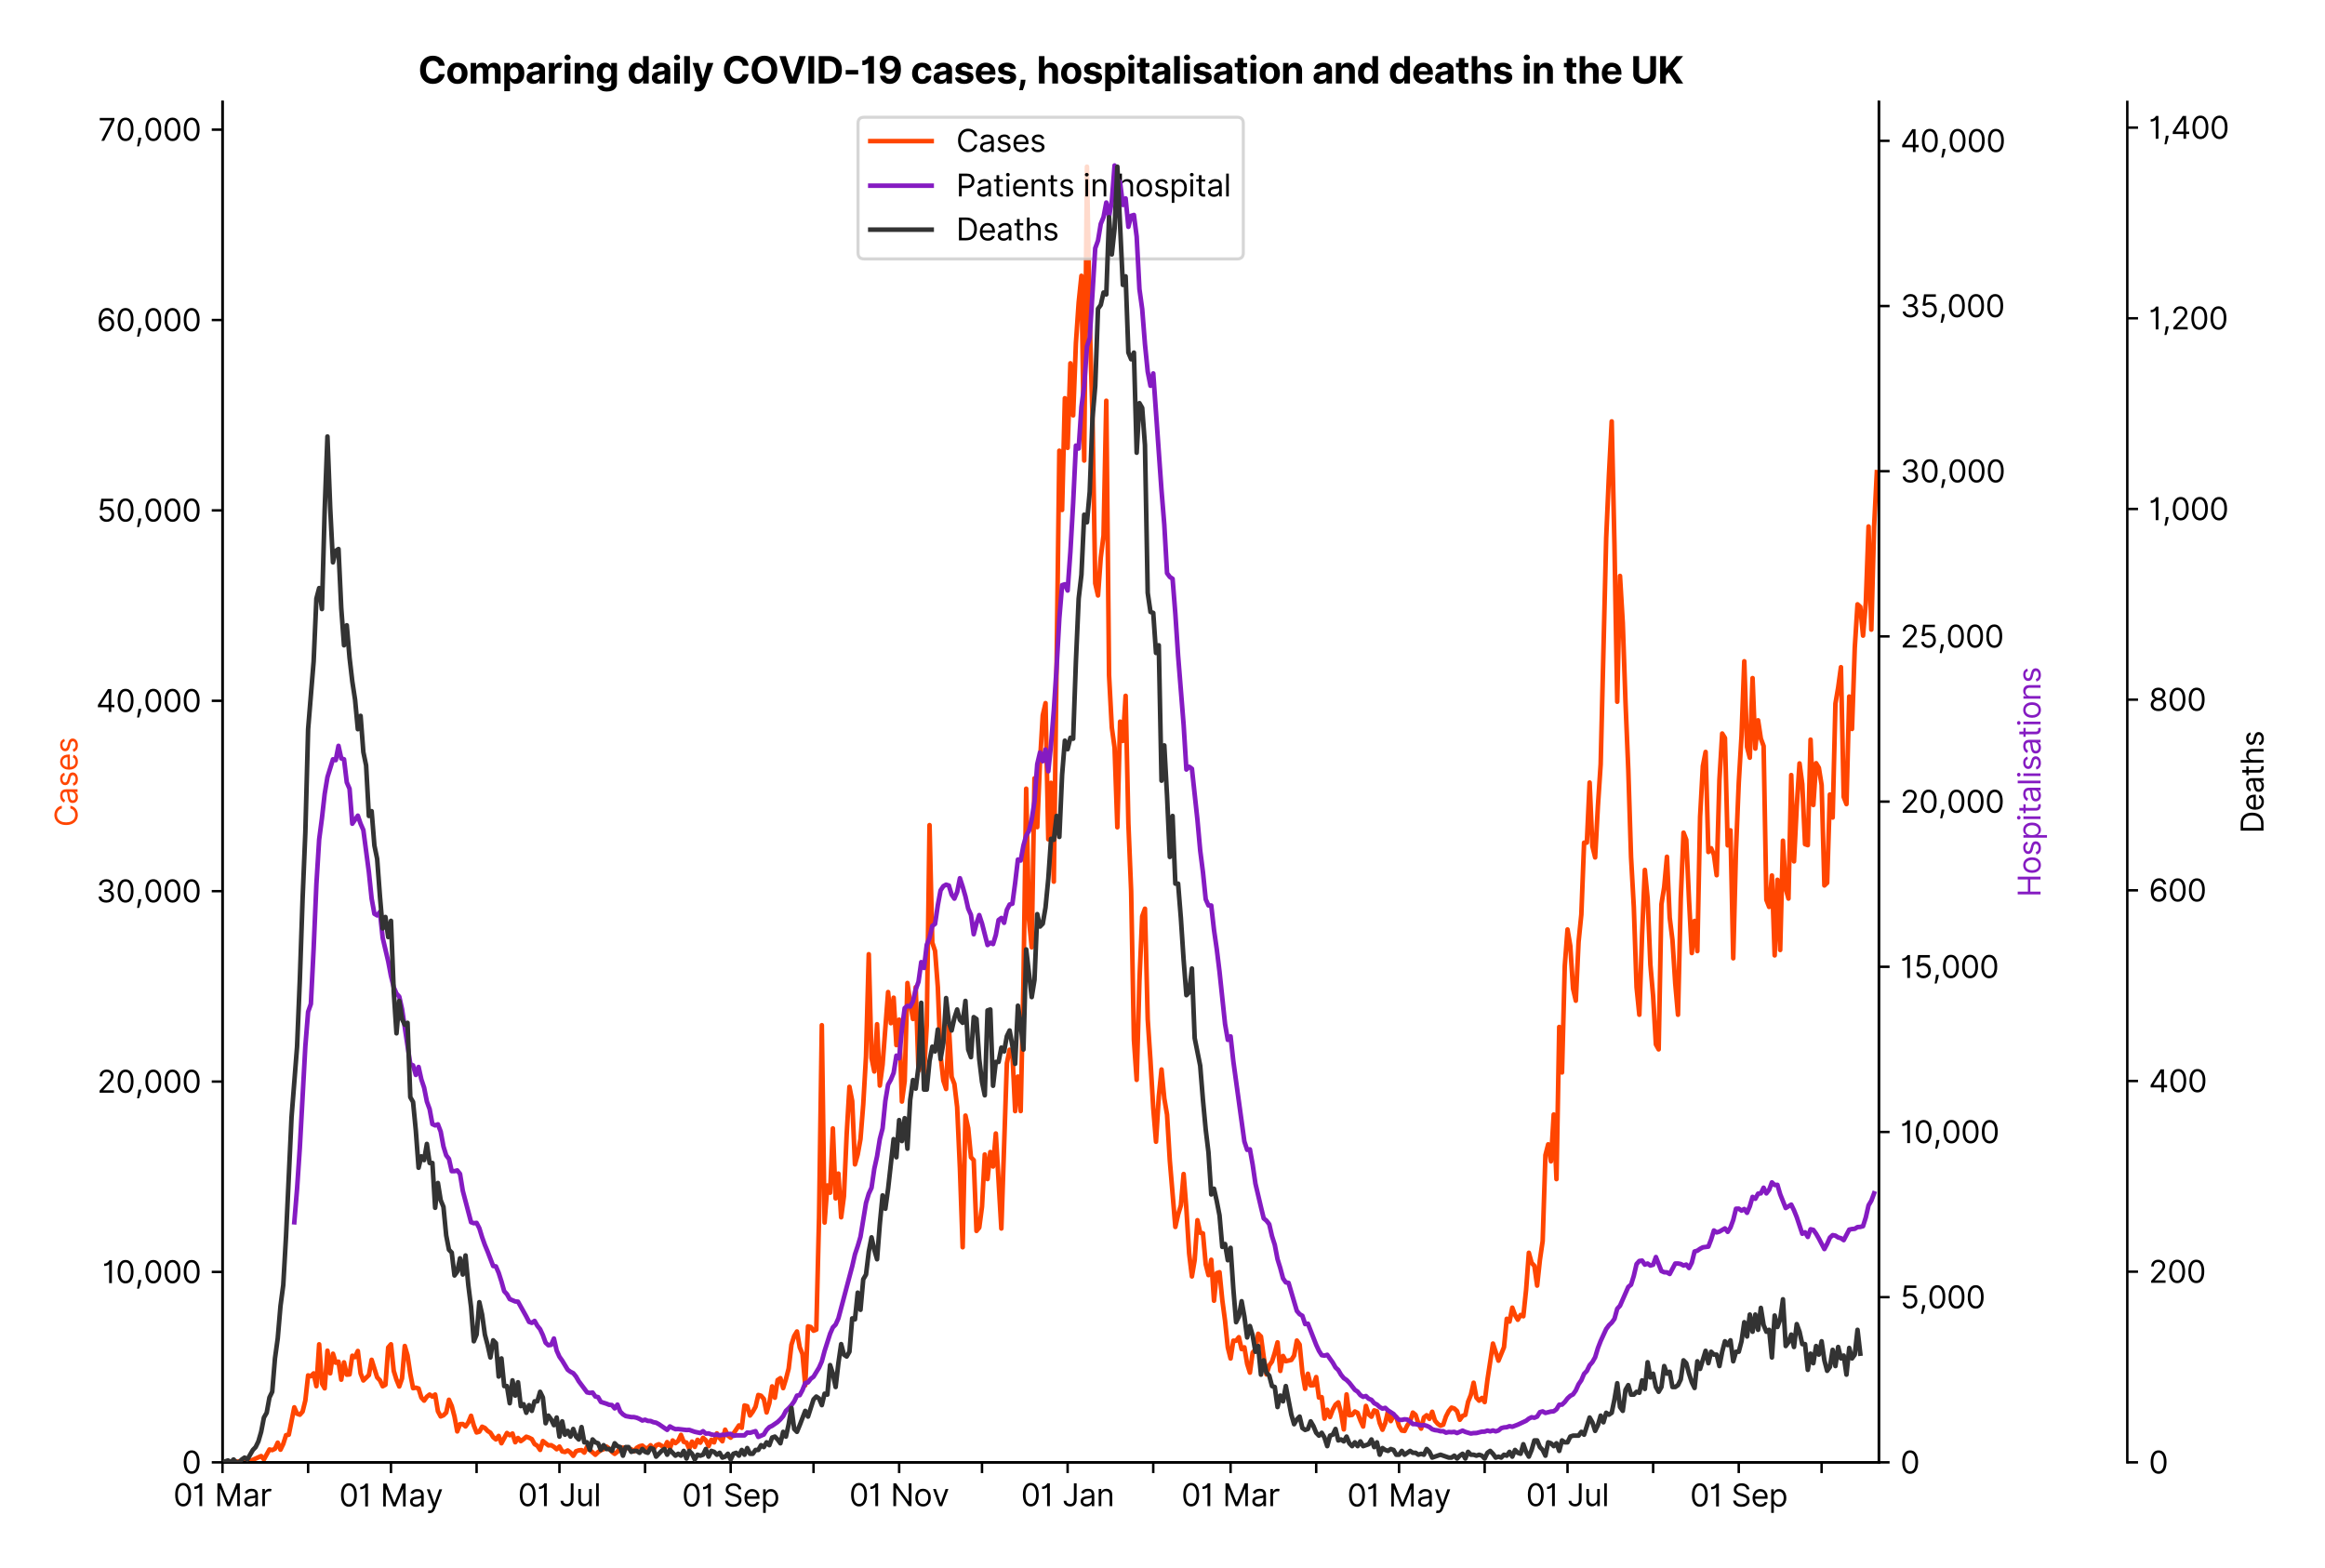 <?xml version="1.0" encoding="utf-8" standalone="no"?>
<!DOCTYPE svg PUBLIC "-//W3C//DTD SVG 1.1//EN"
  "http://www.w3.org/Graphics/SVG/1.1/DTD/svg11.dtd">
<svg version="1.1" viewBox="0 0 757.992 511.234" xmlns="http://www.w3.org/2000/svg" xmlns:xlink="http://www.w3.org/1999/xlink">
 <defs>
  <style type="text/css">*{stroke-linecap:butt;stroke-linejoin:round;}</style>
 </defs>
 <g id="figure_1">
  <g id="patch_1">
   <path d="M 0 511.234 
L 757.992 511.234 
L 757.992 0 
L 0 0 
z
" style="fill:#ffffff;"/>
  </g>
  <g id="axes_1">
   <g id="patch_2">
    <path d="M 72.537 476.745 
L 612.538 476.745 
L 612.538 33.225 
L 72.537 33.225 
z
" style="fill:#ffffff;"/>
   </g>
   <g id="matplotlib.axis_1">
    <g id="xtick_1">
     <g id="line2d_1">
      <defs>
       <path d="M 0 0 
L 0 3.5 
" id="m67c579a408" style="stroke:#000000;stroke-width:0.8;"/>
      </defs>
      <g>
       <use style="stroke:#000000;stroke-width:0.8;" x="72.537" xlink:href="#m67c579a408" y="476.745"/>
      </g>
     </g>
     <g id="text_1">
      <!-- 01 Mar -->
      <g transform="translate(56.501 491.018)scale(0.1 -0.1)">
       <defs>
        <path d="M 2000 -64 
Q 1230 -64 806 561 
Q 382 1186 382 2327 
Q 382 3459 809 4088 
Q 1236 4718 2000 4718 
Q 2764 4718 3191 4088 
Q 3618 3459 3618 2327 
Q 3618 1186 3194 561 
Q 2771 -64 2000 -64 
z
M 2000 436 
Q 2509 436 2791 927 
Q 3073 1418 3073 2327 
Q 3073 3234 2789 3730 
Q 2505 4227 2000 4227 
Q 1496 4227 1211 3730 
Q 927 3234 927 2327 
Q 927 1418 1210 927 
Q 1493 436 2000 436 
z
" id="Inter-Regular-30" transform="scale(0.016)"/>
        <path d="M 1973 4655 
L 1973 0 
L 1409 0 
L 1409 3836 
L 1373 3836 
Q 1341 3773 1209 3692 
Q 1077 3611 868 3551 
Q 659 3491 391 3491 
L 391 3964 
Q 661 3964 859 4061 
Q 1057 4159 1190 4291 
Q 1323 4423 1392 4529 
Q 1461 4636 1473 4655 
L 1973 4655 
z
" id="Inter-Regular-31" transform="scale(0.016)"/>
        <path id="Inter-Regular-20" transform="scale(0.016)"/>
        <path d="M 564 4655 
L 1236 4655 
L 2818 791 
L 2873 791 
L 4455 4655 
L 5127 4655 
L 5127 0 
L 4600 0 
L 4600 3536 
L 4555 3536 
L 3100 0 
L 2591 0 
L 1136 3536 
L 1091 3536 
L 1091 0 
L 564 0 
L 564 4655 
z
" id="Inter-Regular-4d" transform="scale(0.016)"/>
        <path d="M 1518 -82 
Q 1186 -82 916 44 
Q 646 170 486 410 
Q 327 650 327 991 
Q 327 1291 445 1478 
Q 564 1666 761 1773 
Q 959 1880 1199 1933 
Q 1439 1986 1682 2018 
Q 2000 2059 2199 2080 
Q 2398 2102 2490 2154 
Q 2582 2207 2582 2336 
L 2582 2355 
Q 2582 2691 2399 2877 
Q 2216 3064 1846 3064 
Q 1461 3064 1243 2895 
Q 1025 2727 936 2536 
L 427 2718 
Q 564 3036 792 3214 
Q 1021 3393 1292 3464 
Q 1564 3536 1827 3536 
Q 1996 3536 2215 3496 
Q 2434 3457 2640 3334 
Q 2846 3211 2982 2963 
Q 3118 2716 3118 2300 
L 3118 0 
L 2582 0 
L 2582 473 
L 2555 473 
Q 2500 359 2373 229 
Q 2246 100 2034 9 
Q 1823 -82 1518 -82 
z
M 1600 400 
Q 1918 400 2137 525 
Q 2357 650 2469 847 
Q 2582 1045 2582 1264 
L 2582 1755 
Q 2548 1714 2433 1681 
Q 2318 1648 2169 1624 
Q 2021 1600 1881 1583 
Q 1741 1566 1655 1555 
Q 1446 1527 1265 1467 
Q 1084 1407 974 1287 
Q 864 1168 864 964 
Q 864 684 1072 542 
Q 1280 400 1600 400 
z
" id="Inter-Regular-61" transform="scale(0.016)"/>
        <path d="M 491 0 
L 491 3491 
L 1009 3491 
L 1009 2964 
L 1046 2964 
Q 1139 3223 1389 3384 
Q 1639 3545 1955 3545 
Q 2100 3545 2209 3511 
Q 2318 3477 2400 3418 
L 2218 2964 
Q 2161 2993 2085 3010 
Q 2009 3027 1909 3027 
Q 1527 3027 1277 2794 
Q 1027 2561 1027 2209 
L 1027 0 
L 491 0 
z
" id="Inter-Regular-72" transform="scale(0.016)"/>
       </defs>
       <use xlink:href="#Inter-Regular-30"/>
       <use x="62.5" xlink:href="#Inter-Regular-31"/>
       <use x="106.676" xlink:href="#Inter-Regular-20"/>
       <use x="134.801" xlink:href="#Inter-Regular-4d"/>
       <use x="225.994" xlink:href="#Inter-Regular-61"/>
       <use x="282.386" xlink:href="#Inter-Regular-72"/>
      </g>
     </g>
    </g>
    <g id="xtick_2">
     <g id="line2d_2">
      <g>
       <use style="stroke:#000000;stroke-width:0.8;" x="100.45" xlink:href="#m67c579a408" y="476.745"/>
      </g>
     </g>
    </g>
    <g id="xtick_3">
     <g id="line2d_3">
      <g>
       <use style="stroke:#000000;stroke-width:0.8;" x="127.463" xlink:href="#m67c579a408" y="476.745"/>
      </g>
     </g>
     <g id="text_2">
      <!-- 01 May -->
      <g transform="translate(110.56 491.117)scale(0.1 -0.1)">
       <defs>
        <path d="M 818 -1355 
Q 682 -1355 575 -1333 
Q 468 -1311 427 -1291 
L 564 -818 
Q 857 -893 1053 -814 
Q 1250 -736 1391 -345 
L 1509 -18 
L 218 3491 
L 800 3491 
L 1764 709 
L 1800 709 
L 2764 3491 
L 3346 3491 
L 1846 -564 
Q 1550 -1355 818 -1355 
z
" id="Inter-Regular-79" transform="scale(0.016)"/>
       </defs>
       <use xlink:href="#Inter-Regular-30"/>
       <use x="62.5" xlink:href="#Inter-Regular-31"/>
       <use x="106.676" xlink:href="#Inter-Regular-20"/>
       <use x="134.801" xlink:href="#Inter-Regular-4d"/>
       <use x="225.994" xlink:href="#Inter-Regular-61"/>
       <use x="282.386" xlink:href="#Inter-Regular-79"/>
      </g>
     </g>
    </g>
    <g id="xtick_4">
     <g id="line2d_4">
      <g>
       <use style="stroke:#000000;stroke-width:0.8;" x="155.376" xlink:href="#m67c579a408" y="476.745"/>
      </g>
     </g>
    </g>
    <g id="xtick_5">
     <g id="line2d_5">
      <g>
       <use style="stroke:#000000;stroke-width:0.8;" x="182.388" xlink:href="#m67c579a408" y="476.745"/>
      </g>
     </g>
     <g id="text_3">
      <!-- 01 Jul -->
      <g transform="translate(168.845 491.018)scale(0.1 -0.1)">
       <defs>
        <path d="M 2346 4655 
L 2909 4655 
L 2909 1327 
Q 2909 657 2549 296 
Q 2189 -64 1582 -64 
Q 1200 -64 902 76 
Q 605 216 434 475 
Q 264 734 264 1091 
L 818 1091 
Q 818 795 1034 615 
Q 1250 436 1582 436 
Q 1948 436 2147 664 
Q 2346 893 2346 1327 
L 2346 4655 
z
" id="Inter-Regular-4a" transform="scale(0.016)"/>
        <path d="M 2691 1427 
L 2691 3491 
L 3227 3491 
L 3227 0 
L 2691 0 
L 2691 591 
L 2655 591 
Q 2532 325 2273 140 
Q 2014 -45 1618 -45 
Q 1127 -45 809 280 
Q 491 605 491 1273 
L 491 3491 
L 1027 3491 
L 1027 1309 
Q 1027 927 1242 700 
Q 1457 473 1791 473 
Q 1991 473 2199 575 
Q 2407 677 2549 888 
Q 2691 1100 2691 1427 
z
" id="Inter-Regular-75" transform="scale(0.016)"/>
        <path d="M 1027 4655 
L 1027 0 
L 491 0 
L 491 4655 
L 1027 4655 
z
" id="Inter-Regular-6c" transform="scale(0.016)"/>
       </defs>
       <use xlink:href="#Inter-Regular-30"/>
       <use x="62.5" xlink:href="#Inter-Regular-31"/>
       <use x="106.676" xlink:href="#Inter-Regular-20"/>
       <use x="134.801" xlink:href="#Inter-Regular-4a"/>
       <use x="189.063" xlink:href="#Inter-Regular-75"/>
       <use x="247.159" xlink:href="#Inter-Regular-6c"/>
      </g>
     </g>
    </g>
    <g id="xtick_6">
     <g id="line2d_6">
      <g>
       <use style="stroke:#000000;stroke-width:0.8;" x="210.301" xlink:href="#m67c579a408" y="476.745"/>
      </g>
     </g>
    </g>
    <g id="xtick_7">
     <g id="line2d_7">
      <g>
       <use style="stroke:#000000;stroke-width:0.8;" x="238.214" xlink:href="#m67c579a408" y="476.745"/>
      </g>
     </g>
     <g id="text_4">
      <!-- 01 Sep -->
      <g transform="translate(222.327 491.117)scale(0.1 -0.1)">
       <defs>
        <path d="M 3109 3491 
Q 3068 3836 2777 4027 
Q 2486 4218 2064 4218 
Q 1600 4218 1318 3999 
Q 1036 3780 1036 3445 
Q 1036 3195 1189 3042 
Q 1343 2889 1553 2803 
Q 1764 2718 1936 2673 
L 2409 2545 
Q 2591 2498 2815 2414 
Q 3039 2330 3244 2185 
Q 3450 2041 3584 1816 
Q 3718 1591 3718 1264 
Q 3718 886 3521 581 
Q 3325 277 2949 97 
Q 2573 -82 2036 -82 
Q 1286 -82 845 272 
Q 405 627 364 1200 
L 946 1200 
Q 968 936 1124 764 
Q 1280 593 1519 510 
Q 1759 427 2036 427 
Q 2359 427 2616 533 
Q 2873 639 3023 828 
Q 3173 1018 3173 1273 
Q 3173 1505 3043 1650 
Q 2914 1795 2702 1886 
Q 2491 1977 2246 2045 
L 1673 2209 
Q 1127 2366 809 2657 
Q 491 2948 491 3418 
Q 491 3809 703 4101 
Q 916 4393 1276 4555 
Q 1636 4718 2082 4718 
Q 2532 4718 2882 4558 
Q 3232 4398 3437 4120 
Q 3643 3843 3655 3491 
L 3109 3491 
z
" id="Inter-Regular-53" transform="scale(0.016)"/>
        <path d="M 1955 -73 
Q 1450 -73 1085 151 
Q 721 375 524 778 
Q 327 1182 327 1718 
Q 327 2255 524 2665 
Q 721 3075 1074 3305 
Q 1427 3536 1900 3536 
Q 2173 3536 2439 3445 
Q 2705 3355 2923 3151 
Q 3141 2948 3270 2614 
Q 3400 2280 3400 1791 
L 3400 1564 
L 866 1564 
Q 884 1005 1183 707 
Q 1482 409 1955 409 
Q 2271 409 2498 545 
Q 2725 682 2827 955 
L 3346 809 
Q 3223 414 2854 170 
Q 2486 -73 1955 -73 
z
M 866 2027 
L 2855 2027 
Q 2855 2470 2595 2762 
Q 2336 3055 1900 3055 
Q 1593 3055 1368 2911 
Q 1143 2768 1013 2533 
Q 884 2298 866 2027 
z
" id="Inter-Regular-65" transform="scale(0.016)"/>
        <path d="M 491 -1309 
L 491 3491 
L 1009 3491 
L 1009 2936 
L 1073 2936 
Q 1132 3027 1237 3169 
Q 1343 3311 1542 3423 
Q 1741 3536 2082 3536 
Q 2523 3536 2859 3315 
Q 3196 3095 3384 2690 
Q 3573 2286 3573 1736 
Q 3573 1182 3384 776 
Q 3196 370 2861 148 
Q 2527 -73 2091 -73 
Q 1755 -73 1552 39 
Q 1350 152 1241 296 
Q 1132 441 1073 536 
L 1027 536 
L 1027 -1309 
L 491 -1309 
z
M 1018 1745 
Q 1018 1152 1276 780 
Q 1534 409 2018 409 
Q 2355 409 2581 587 
Q 2807 766 2921 1069 
Q 3036 1373 3036 1745 
Q 3036 2114 2923 2410 
Q 2811 2707 2585 2881 
Q 2359 3055 2018 3055 
Q 1527 3055 1272 2693 
Q 1018 2332 1018 1745 
z
" id="Inter-Regular-70" transform="scale(0.016)"/>
       </defs>
       <use xlink:href="#Inter-Regular-30"/>
       <use x="62.5" xlink:href="#Inter-Regular-31"/>
       <use x="106.676" xlink:href="#Inter-Regular-20"/>
       <use x="134.801" xlink:href="#Inter-Regular-53"/>
       <use x="198.58" xlink:href="#Inter-Regular-65"/>
       <use x="256.818" xlink:href="#Inter-Regular-70"/>
      </g>
     </g>
    </g>
    <g id="xtick_8">
     <g id="line2d_8">
      <g>
       <use style="stroke:#000000;stroke-width:0.8;" x="265.227" xlink:href="#m67c579a408" y="476.745"/>
      </g>
     </g>
    </g>
    <g id="xtick_9">
     <g id="line2d_9">
      <g>
       <use style="stroke:#000000;stroke-width:0.8;" x="293.14" xlink:href="#m67c579a408" y="476.745"/>
      </g>
     </g>
     <g id="text_5">
      <!-- 01 Nov -->
      <g transform="translate(276.869 491.018)scale(0.1 -0.1)">
       <defs>
        <path d="M 4255 4655 
L 4255 0 
L 3709 0 
L 1173 3655 
L 1127 3655 
L 1127 0 
L 564 0 
L 564 4655 
L 1109 4655 
L 3655 991 
L 3700 991 
L 3700 4655 
L 4255 4655 
z
" id="Inter-Regular-4e" transform="scale(0.016)"/>
        <path d="M 1909 -73 
Q 1436 -73 1080 152 
Q 725 377 526 781 
Q 327 1186 327 1727 
Q 327 2273 526 2679 
Q 725 3086 1080 3311 
Q 1436 3536 1909 3536 
Q 2382 3536 2737 3311 
Q 3093 3086 3292 2679 
Q 3491 2273 3491 1727 
Q 3491 1186 3292 781 
Q 3093 377 2737 152 
Q 2382 -73 1909 -73 
z
M 1909 409 
Q 2268 409 2500 593 
Q 2732 777 2843 1077 
Q 2955 1377 2955 1727 
Q 2955 2077 2843 2379 
Q 2732 2682 2500 2868 
Q 2268 3055 1909 3055 
Q 1550 3055 1318 2868 
Q 1086 2682 975 2379 
Q 864 2077 864 1727 
Q 864 1377 975 1077 
Q 1086 777 1318 593 
Q 1550 409 1909 409 
z
" id="Inter-Regular-6f" transform="scale(0.016)"/>
        <path d="M 3346 3491 
L 2055 0 
L 1509 0 
L 218 3491 
L 800 3491 
L 1764 709 
L 1800 709 
L 2764 3491 
L 3346 3491 
z
" id="Inter-Regular-76" transform="scale(0.016)"/>
       </defs>
       <use xlink:href="#Inter-Regular-30"/>
       <use x="62.5" xlink:href="#Inter-Regular-31"/>
       <use x="106.676" xlink:href="#Inter-Regular-20"/>
       <use x="134.801" xlink:href="#Inter-Regular-4e"/>
       <use x="210.085" xlink:href="#Inter-Regular-6f"/>
       <use x="269.744" xlink:href="#Inter-Regular-76"/>
      </g>
     </g>
    </g>
    <g id="xtick_10">
     <g id="line2d_10">
      <g>
       <use style="stroke:#000000;stroke-width:0.8;" x="320.152" xlink:href="#m67c579a408" y="476.745"/>
      </g>
     </g>
    </g>
    <g id="xtick_11">
     <g id="line2d_11">
      <g>
       <use style="stroke:#000000;stroke-width:0.8;" x="348.065" xlink:href="#m67c579a408" y="476.745"/>
      </g>
     </g>
     <g id="text_6">
      <!-- 01 Jan -->
      <g transform="translate(332.866 491.018)scale(0.1 -0.1)">
       <defs>
        <path d="M 1027 2100 
L 1027 0 
L 491 0 
L 491 3491 
L 1009 3491 
L 1009 2945 
L 1055 2945 
Q 1177 3211 1427 3373 
Q 1677 3536 2073 3536 
Q 2602 3536 2928 3211 
Q 3255 2886 3255 2218 
L 3255 0 
L 2718 0 
L 2718 2182 
Q 2718 2593 2504 2824 
Q 2291 3055 1918 3055 
Q 1534 3055 1280 2806 
Q 1027 2557 1027 2100 
z
" id="Inter-Regular-6e" transform="scale(0.016)"/>
       </defs>
       <use xlink:href="#Inter-Regular-30"/>
       <use x="62.5" xlink:href="#Inter-Regular-31"/>
       <use x="106.676" xlink:href="#Inter-Regular-20"/>
       <use x="134.801" xlink:href="#Inter-Regular-4a"/>
       <use x="189.063" xlink:href="#Inter-Regular-61"/>
       <use x="245.455" xlink:href="#Inter-Regular-6e"/>
      </g>
     </g>
    </g>
    <g id="xtick_12">
     <g id="line2d_12">
      <g>
       <use style="stroke:#000000;stroke-width:0.8;" x="375.978" xlink:href="#m67c579a408" y="476.745"/>
      </g>
     </g>
    </g>
    <g id="xtick_13">
     <g id="line2d_13">
      <g>
       <use style="stroke:#000000;stroke-width:0.8;" x="401.19" xlink:href="#m67c579a408" y="476.745"/>
      </g>
     </g>
     <g id="text_7">
      <!-- 01 Mar -->
      <g transform="translate(385.153 491.018)scale(0.1 -0.1)">
       <use xlink:href="#Inter-Regular-30"/>
       <use x="62.5" xlink:href="#Inter-Regular-31"/>
       <use x="106.676" xlink:href="#Inter-Regular-20"/>
       <use x="134.801" xlink:href="#Inter-Regular-4d"/>
       <use x="225.994" xlink:href="#Inter-Regular-61"/>
       <use x="282.386" xlink:href="#Inter-Regular-72"/>
      </g>
     </g>
    </g>
    <g id="xtick_14">
     <g id="line2d_14">
      <g>
       <use style="stroke:#000000;stroke-width:0.8;" x="429.103" xlink:href="#m67c579a408" y="476.745"/>
      </g>
     </g>
    </g>
    <g id="xtick_15">
     <g id="line2d_15">
      <g>
       <use style="stroke:#000000;stroke-width:0.8;" x="456.115" xlink:href="#m67c579a408" y="476.745"/>
      </g>
     </g>
     <g id="text_8">
      <!-- 01 May -->
      <g transform="translate(439.212 491.117)scale(0.1 -0.1)">
       <use xlink:href="#Inter-Regular-30"/>
       <use x="62.5" xlink:href="#Inter-Regular-31"/>
       <use x="106.676" xlink:href="#Inter-Regular-20"/>
       <use x="134.801" xlink:href="#Inter-Regular-4d"/>
       <use x="225.994" xlink:href="#Inter-Regular-61"/>
       <use x="282.386" xlink:href="#Inter-Regular-79"/>
      </g>
     </g>
    </g>
    <g id="xtick_16">
     <g id="line2d_16">
      <g>
       <use style="stroke:#000000;stroke-width:0.8;" x="484.028" xlink:href="#m67c579a408" y="476.745"/>
      </g>
     </g>
    </g>
    <g id="xtick_17">
     <g id="line2d_17">
      <g>
       <use style="stroke:#000000;stroke-width:0.8;" x="511.041" xlink:href="#m67c579a408" y="476.745"/>
      </g>
     </g>
     <g id="text_9">
      <!-- 01 Jul -->
      <g transform="translate(497.497 491.018)scale(0.1 -0.1)">
       <use xlink:href="#Inter-Regular-30"/>
       <use x="62.5" xlink:href="#Inter-Regular-31"/>
       <use x="106.676" xlink:href="#Inter-Regular-20"/>
       <use x="134.801" xlink:href="#Inter-Regular-4a"/>
       <use x="189.063" xlink:href="#Inter-Regular-75"/>
       <use x="247.159" xlink:href="#Inter-Regular-6c"/>
      </g>
     </g>
    </g>
    <g id="xtick_18">
     <g id="line2d_18">
      <g>
       <use style="stroke:#000000;stroke-width:0.8;" x="538.954" xlink:href="#m67c579a408" y="476.745"/>
      </g>
     </g>
    </g>
    <g id="xtick_19">
     <g id="line2d_19">
      <g>
       <use style="stroke:#000000;stroke-width:0.8;" x="566.867" xlink:href="#m67c579a408" y="476.745"/>
      </g>
     </g>
     <g id="text_10">
      <!-- 01 Sep -->
      <g transform="translate(550.979 491.117)scale(0.1 -0.1)">
       <use xlink:href="#Inter-Regular-30"/>
       <use x="62.5" xlink:href="#Inter-Regular-31"/>
       <use x="106.676" xlink:href="#Inter-Regular-20"/>
       <use x="134.801" xlink:href="#Inter-Regular-53"/>
       <use x="198.58" xlink:href="#Inter-Regular-65"/>
       <use x="256.818" xlink:href="#Inter-Regular-70"/>
      </g>
     </g>
    </g>
    <g id="xtick_20">
     <g id="line2d_20">
      <g>
       <use style="stroke:#000000;stroke-width:0.8;" x="593.879" xlink:href="#m67c579a408" y="476.745"/>
      </g>
     </g>
    </g>
   </g>
   <g id="matplotlib.axis_2">
    <g id="ytick_1">
     <g id="line2d_21">
      <defs>
       <path d="M 0 0 
L -3.5 0 
" id="md4942d5241" style="stroke:#000000;stroke-width:0.8;"/>
      </defs>
      <g>
       <use style="stroke:#000000;stroke-width:0.8;" x="72.537" xlink:href="#md4942d5241" y="476.745"/>
      </g>
     </g>
     <g id="text_11">
      <!-- 0 -->
      <g transform="translate(59.288 480.382)scale(0.1 -0.1)">
       <use xlink:href="#Inter-Regular-30"/>
      </g>
     </g>
    </g>
    <g id="ytick_2">
     <g id="line2d_22">
      <g>
       <use style="stroke:#000000;stroke-width:0.8;" x="72.537" xlink:href="#md4942d5241" y="414.676"/>
      </g>
     </g>
     <g id="text_12">
      <!-- 10,000 -->
      <g transform="translate(33.322 418.312)scale(0.1 -0.1)">
       <defs>
        <path d="M 1291 636 
L 1255 391 
Q 1216 132 1137 -163 
Q 1059 -459 975 -720 
Q 891 -982 836 -1136 
L 427 -1136 
Q 457 -991 504 -752 
Q 552 -514 601 -219 
Q 650 75 682 382 
L 709 636 
L 1291 636 
z
" id="Inter-Regular-2c" transform="scale(0.016)"/>
       </defs>
       <use xlink:href="#Inter-Regular-31"/>
       <use x="44.176" xlink:href="#Inter-Regular-30"/>
       <use x="106.676" xlink:href="#Inter-Regular-2c"/>
       <use x="134.659" xlink:href="#Inter-Regular-30"/>
       <use x="197.159" xlink:href="#Inter-Regular-30"/>
       <use x="259.659" xlink:href="#Inter-Regular-30"/>
      </g>
     </g>
    </g>
    <g id="ytick_3">
     <g id="line2d_23">
      <g>
       <use style="stroke:#000000;stroke-width:0.8;" x="72.537" xlink:href="#md4942d5241" y="352.606"/>
      </g>
     </g>
     <g id="text_13">
      <!-- 20,000 -->
      <g transform="translate(31.688 356.243)scale(0.1 -0.1)">
       <defs>
        <path d="M 482 0 
L 482 409 
L 2018 2091 
Q 2289 2386 2464 2605 
Q 2639 2825 2724 3019 
Q 2809 3214 2809 3427 
Q 2809 3795 2553 4011 
Q 2298 4227 1918 4227 
Q 1514 4227 1275 3985 
Q 1036 3743 1036 3345 
L 500 3345 
Q 500 3755 688 4064 
Q 877 4373 1203 4545 
Q 1530 4718 1936 4718 
Q 2346 4718 2661 4545 
Q 2977 4373 3156 4079 
Q 3336 3786 3336 3427 
Q 3336 3170 3244 2926 
Q 3152 2682 2926 2383 
Q 2700 2084 2300 1655 
L 1255 536 
L 1255 500 
L 3418 500 
L 3418 0 
L 482 0 
z
" id="Inter-Regular-32" transform="scale(0.016)"/>
       </defs>
       <use xlink:href="#Inter-Regular-32"/>
       <use x="60.511" xlink:href="#Inter-Regular-30"/>
       <use x="123.011" xlink:href="#Inter-Regular-2c"/>
       <use x="150.994" xlink:href="#Inter-Regular-30"/>
       <use x="213.494" xlink:href="#Inter-Regular-30"/>
       <use x="275.994" xlink:href="#Inter-Regular-30"/>
      </g>
     </g>
    </g>
    <g id="ytick_4">
     <g id="line2d_24">
      <g>
       <use style="stroke:#000000;stroke-width:0.8;" x="72.537" xlink:href="#md4942d5241" y="290.537"/>
      </g>
     </g>
     <g id="text_14">
      <!-- 30,000 -->
      <g transform="translate(31.375 294.174)scale(0.1 -0.1)">
       <defs>
        <path d="M 2055 -64 
Q 1605 -64 1253 90 
Q 902 245 696 521 
Q 491 798 473 1164 
L 1046 1164 
Q 1071 827 1356 631 
Q 1641 436 2046 436 
Q 2493 436 2783 664 
Q 3073 893 3073 1264 
Q 3073 1650 2787 1893 
Q 2502 2136 1973 2136 
L 1600 2136 
L 1600 2636 
L 1973 2636 
Q 2386 2636 2647 2856 
Q 2909 3077 2909 3445 
Q 2909 3798 2679 4012 
Q 2450 4227 2064 4227 
Q 1823 4227 1610 4139 
Q 1398 4052 1264 3887 
Q 1130 3723 1118 3491 
L 573 3491 
Q 586 3857 793 4133 
Q 1000 4409 1335 4563 
Q 1671 4718 2073 4718 
Q 2505 4718 2814 4544 
Q 3123 4370 3289 4086 
Q 3455 3802 3455 3473 
Q 3455 3080 3249 2802 
Q 3043 2525 2691 2418 
L 2691 2382 
Q 3132 2309 3379 2008 
Q 3627 1707 3627 1264 
Q 3627 884 3421 583 
Q 3216 282 2861 109 
Q 2507 -64 2055 -64 
z
" id="Inter-Regular-33" transform="scale(0.016)"/>
       </defs>
       <use xlink:href="#Inter-Regular-33"/>
       <use x="63.636" xlink:href="#Inter-Regular-30"/>
       <use x="126.136" xlink:href="#Inter-Regular-2c"/>
       <use x="154.119" xlink:href="#Inter-Regular-30"/>
       <use x="216.619" xlink:href="#Inter-Regular-30"/>
       <use x="279.119" xlink:href="#Inter-Regular-30"/>
      </g>
     </g>
    </g>
    <g id="ytick_5">
     <g id="line2d_25">
      <g>
       <use style="stroke:#000000;stroke-width:0.8;" x="72.537" xlink:href="#md4942d5241" y="228.468"/>
      </g>
     </g>
     <g id="text_15">
      <!-- 40,000 -->
      <g transform="translate(31.319 232.105)scale(0.1 -0.1)">
       <defs>
        <path d="M 373 955 
L 373 1418 
L 2418 4655 
L 3100 4655 
L 3100 1455 
L 3736 1455 
L 3736 955 
L 3100 955 
L 3100 0 
L 2564 0 
L 2564 955 
L 373 955 
z
M 2564 1455 
L 2564 3936 
L 2527 3936 
L 982 1491 
L 982 1455 
L 2564 1455 
z
" id="Inter-Regular-34" transform="scale(0.016)"/>
       </defs>
       <use xlink:href="#Inter-Regular-34"/>
       <use x="64.205" xlink:href="#Inter-Regular-30"/>
       <use x="126.705" xlink:href="#Inter-Regular-2c"/>
       <use x="154.688" xlink:href="#Inter-Regular-30"/>
       <use x="217.188" xlink:href="#Inter-Regular-30"/>
       <use x="279.688" xlink:href="#Inter-Regular-30"/>
      </g>
     </g>
    </g>
    <g id="ytick_6">
     <g id="line2d_26">
      <g>
       <use style="stroke:#000000;stroke-width:0.8;" x="72.537" xlink:href="#md4942d5241" y="166.399"/>
      </g>
     </g>
     <g id="text_16">
      <!-- 50,000 -->
      <g transform="translate(31.659 170.035)scale(0.1 -0.1)">
       <defs>
        <path d="M 1936 -64 
Q 1536 -64 1216 95 
Q 896 255 702 532 
Q 509 809 491 1164 
L 1036 1164 
Q 1068 848 1324 642 
Q 1580 436 1936 436 
Q 2223 436 2447 570 
Q 2671 705 2799 940 
Q 2927 1175 2927 1473 
Q 2927 1777 2794 2017 
Q 2661 2257 2429 2395 
Q 2198 2534 1900 2536 
Q 1686 2539 1461 2472 
Q 1236 2405 1091 2300 
L 564 2364 
L 846 4655 
L 3264 4655 
L 3264 4155 
L 1318 4155 
L 1155 2782 
L 1182 2782 
Q 1325 2895 1541 2970 
Q 1757 3045 1991 3045 
Q 2418 3045 2753 2842 
Q 3089 2639 3281 2286 
Q 3473 1934 3473 1482 
Q 3473 1036 3274 687 
Q 3075 339 2727 137 
Q 2380 -64 1936 -64 
z
" id="Inter-Regular-35" transform="scale(0.016)"/>
       </defs>
       <use xlink:href="#Inter-Regular-35"/>
       <use x="60.795" xlink:href="#Inter-Regular-30"/>
       <use x="123.295" xlink:href="#Inter-Regular-2c"/>
       <use x="151.278" xlink:href="#Inter-Regular-30"/>
       <use x="213.778" xlink:href="#Inter-Regular-30"/>
       <use x="276.278" xlink:href="#Inter-Regular-30"/>
      </g>
     </g>
    </g>
    <g id="ytick_7">
     <g id="line2d_27">
      <g>
       <use style="stroke:#000000;stroke-width:0.8;" x="72.537" xlink:href="#md4942d5241" y="104.329"/>
      </g>
     </g>
     <g id="text_17">
      <!-- 60,000 -->
      <g transform="translate(31.503 107.966)scale(0.1 -0.1)">
       <defs>
        <path d="M 2027 -64 
Q 1741 -59 1454 45 
Q 1168 150 932 399 
Q 696 648 552 1074 
Q 409 1500 409 2145 
Q 409 3386 861 4056 
Q 1314 4727 2100 4727 
Q 2686 4727 3073 4384 
Q 3461 4041 3546 3491 
L 2991 3491 
Q 2914 3811 2691 4019 
Q 2468 4227 2100 4227 
Q 1559 4227 1249 3755 
Q 939 3284 936 2427 
L 973 2427 
Q 1164 2716 1461 2880 
Q 1759 3045 2118 3045 
Q 2518 3045 2850 2846 
Q 3182 2648 3382 2299 
Q 3582 1950 3582 1500 
Q 3582 1068 3389 710 
Q 3196 352 2847 142 
Q 2498 -68 2027 -64 
z
M 2027 436 
Q 2314 436 2542 579 
Q 2771 723 2903 964 
Q 3036 1205 3036 1500 
Q 3036 1789 2908 2026 
Q 2780 2264 2556 2404 
Q 2332 2545 2046 2545 
Q 1757 2545 1525 2397 
Q 1293 2250 1157 2010 
Q 1021 1770 1018 1491 
Q 1018 1214 1149 973 
Q 1280 732 1508 584 
Q 1736 436 2027 436 
z
" id="Inter-Regular-36" transform="scale(0.016)"/>
       </defs>
       <use xlink:href="#Inter-Regular-36"/>
       <use x="62.358" xlink:href="#Inter-Regular-30"/>
       <use x="124.858" xlink:href="#Inter-Regular-2c"/>
       <use x="152.841" xlink:href="#Inter-Regular-30"/>
       <use x="215.341" xlink:href="#Inter-Regular-30"/>
       <use x="277.841" xlink:href="#Inter-Regular-30"/>
      </g>
     </g>
    </g>
    <g id="ytick_8">
     <g id="line2d_28">
      <g>
       <use style="stroke:#000000;stroke-width:0.8;" x="72.537" xlink:href="#md4942d5241" y="42.26"/>
      </g>
     </g>
     <g id="text_18">
      <!-- 70,000 -->
      <g transform="translate(32.028 45.897)scale(0.1 -0.1)">
       <defs>
        <path d="M 627 0 
L 2709 4118 
L 2709 4155 
L 309 4155 
L 309 4655 
L 3291 4655 
L 3291 4127 
L 1218 0 
L 627 0 
z
" id="Inter-Regular-37" transform="scale(0.016)"/>
       </defs>
       <use xlink:href="#Inter-Regular-37"/>
       <use x="57.102" xlink:href="#Inter-Regular-30"/>
       <use x="119.602" xlink:href="#Inter-Regular-2c"/>
       <use x="147.585" xlink:href="#Inter-Regular-30"/>
       <use x="210.085" xlink:href="#Inter-Regular-30"/>
       <use x="272.585" xlink:href="#Inter-Regular-30"/>
      </g>
     </g>
    </g>
    <g id="text_19">
     <!-- Cases -->
     <g style="fill:#ff4500;" transform="translate(25.273 269.581)rotate(-90)scale(0.1 -0.1)">
      <defs>
       <path d="M 4309 3200 
L 3746 3200 
Q 3677 3523 3484 3743 
Q 3291 3964 3018 4077 
Q 2746 4191 2436 4191 
Q 2014 4191 1672 3977 
Q 1330 3764 1128 3348 
Q 927 2932 927 2327 
Q 927 1723 1128 1307 
Q 1330 891 1672 677 
Q 2014 464 2436 464 
Q 2746 464 3018 577 
Q 3291 691 3484 911 
Q 3677 1132 3746 1455 
L 4309 1455 
Q 4223 977 3957 637 
Q 3691 298 3298 117 
Q 2905 -64 2436 -64 
Q 1841 -64 1377 227 
Q 914 518 648 1054 
Q 382 1591 382 2327 
Q 382 3064 648 3600 
Q 914 4136 1377 4427 
Q 1841 4718 2436 4718 
Q 2905 4718 3298 4537 
Q 3691 4357 3957 4017 
Q 4223 3677 4309 3200 
z
" id="Inter-Regular-43" transform="scale(0.016)"/>
       <path d="M 2964 2709 
L 2482 2573 
Q 2411 2755 2245 2914 
Q 2080 3073 1727 3073 
Q 1407 3073 1194 2926 
Q 982 2780 982 2555 
Q 982 2355 1127 2239 
Q 1273 2123 1582 2045 
L 2100 1918 
Q 3027 1691 3027 973 
Q 3027 673 2855 436 
Q 2684 200 2377 63 
Q 2071 -73 1664 -73 
Q 1130 -73 780 159 
Q 430 391 336 836 
L 846 964 
Q 989 400 1655 400 
Q 2030 400 2251 560 
Q 2473 720 2473 945 
Q 2473 1316 1955 1436 
L 1373 1573 
Q 893 1686 669 1926 
Q 446 2166 446 2527 
Q 446 2823 613 3050 
Q 780 3277 1069 3406 
Q 1359 3536 1727 3536 
Q 2246 3536 2542 3309 
Q 2839 3082 2964 2709 
z
" id="Inter-Regular-73" transform="scale(0.016)"/>
      </defs>
      <use xlink:href="#Inter-Regular-43"/>
      <use x="72.727" xlink:href="#Inter-Regular-61"/>
      <use x="129.119" xlink:href="#Inter-Regular-73"/>
      <use x="181.392" xlink:href="#Inter-Regular-65"/>
      <use x="239.631" xlink:href="#Inter-Regular-73"/>
     </g>
    </g>
   </g>
   <g id="line2d_29">
    <path clip-path="url(#p80dd80928c)" d="M 45.525 476.733 
L 53.629 476.739 
L 58.131 476.745 
L 74.338 476.677 
L 75.239 476.534 
L 76.139 476.565 
L 78.84 476.342 
L 80.641 476.422 
L 81.542 476.23 
L 82.442 475.913 
L 84.243 475.106 
L 85.143 474.697 
L 86.044 475.802 
L 87.845 472.549 
L 88.745 472.754 
L 89.645 472.313 
L 90.546 470.321 
L 91.446 472.617 
L 92.347 470.743 
L 93.247 467.888 
L 94.148 467.733 
L 95.948 458.807 
L 96.849 460.88 
L 97.749 461.215 
L 98.65 460.204 
L 99.55 456.572 
L 100.45 448.398 
L 101.351 448.677 
L 102.251 447.746 
L 103.152 451.917 
L 104.052 438.268 
L 104.953 451.03 
L 105.853 452.612 
L 106.753 440.341 
L 107.654 447.728 
L 108.554 441.328 
L 109.455 444.258 
L 110.355 443.923 
L 111.255 449.795 
L 112.156 444.146 
L 113.056 448.162 
L 113.957 448.081 
L 114.857 441.992 
L 115.758 442.446 
L 116.658 440.434 
L 117.558 447.721 
L 118.459 450.049 
L 120.26 448.299 
L 121.16 443.314 
L 122.961 449.043 
L 123.861 449.993 
L 124.762 451.942 
L 125.662 451.446 
L 126.563 439.305 
L 127.463 438.256 
L 128.363 446.915 
L 129.264 449.813 
L 130.164 452.01 
L 131.065 449.397 
L 131.965 438.814 
L 132.865 441.899 
L 133.766 447.889 
L 134.666 452.563 
L 135.567 452.395 
L 136.467 452.681 
L 137.368 455.623 
L 138.268 456.622 
L 139.168 455.356 
L 140.069 454.648 
L 140.969 455.325 
L 141.87 454.636 
L 142.77 460.086 
L 143.67 461.774 
L 144.571 461.401 
L 145.471 460.514 
L 146.372 456.343 
L 147.272 458.379 
L 148.173 461.793 
L 149.073 466.659 
L 149.973 464.306 
L 150.874 464.25 
L 151.774 465.033 
L 152.675 463.741 
L 153.575 461.569 
L 154.475 464.728 
L 155.376 467 
L 156.276 466.733 
L 157.177 465.132 
L 158.077 465.541 
L 158.978 466.504 
L 159.878 467.081 
L 160.778 468.515 
L 161.679 469.266 
L 162.579 468.136 
L 163.48 470.519 
L 165.28 467.18 
L 166.181 467.9 
L 167.081 467.348 
L 167.982 470.19 
L 168.882 468.806 
L 169.783 469.824 
L 170.683 469.185 
L 171.583 468.39 
L 172.484 468.707 
L 173.384 469.166 
L 174.285 470.799 
L 175.185 471.32 
L 176.085 472.692 
L 176.986 469.806 
L 178.787 471.221 
L 179.687 471.153 
L 180.588 471.686 
L 181.488 472.468 
L 182.388 471.599 
L 183.289 473.17 
L 184.189 473.368 
L 185.09 472.872 
L 185.99 473.542 
L 186.89 474.616 
L 187.791 473.139 
L 188.691 472.835 
L 189.592 472.76 
L 190.492 473.567 
L 191.393 471.655 
L 192.293 472.71 
L 194.094 474.275 
L 194.994 473.406 
L 195.895 472.76 
L 196.795 472.481 
L 197.696 471.612 
L 198.596 472.239 
L 199.496 473.288 
L 200.397 473.983 
L 201.297 473.269 
L 202.198 471.972 
L 203.998 471.984 
L 204.899 472.121 
L 205.799 472.493 
L 206.7 473.139 
L 207.6 472.009 
L 208.501 471.494 
L 209.401 471.283 
L 210.301 472.022 
L 211.202 472.127 
L 212.102 471.171 
L 213.003 472.586 
L 213.903 471.208 
L 214.803 470.848 
L 215.704 471.339 
L 216.604 472.04 
L 217.505 470.153 
L 218.405 472.152 
L 219.306 469.619 
L 220.206 470.482 
L 221.106 469.737 
L 222.007 467.801 
L 222.907 470.06 
L 223.808 470.29 
L 224.708 472.319 
L 225.608 469.986 
L 226.509 471.705 
L 227.409 469.408 
L 228.31 470.333 
L 229.21 468.75 
L 230.111 469.545 
L 231.011 471.45 
L 231.911 469.396 
L 232.812 470.24 
L 233.712 467.298 
L 234.613 468.825 
L 235.513 469.868 
L 236.413 466.1 
L 237.314 468.018 
L 238.214 468.707 
L 240.916 464.704 
L 241.816 465.492 
L 242.716 458.199 
L 243.617 458.447 
L 244.517 461.476 
L 245.418 460.241 
L 246.318 458.627 
L 247.218 454.779 
L 248.119 455.039 
L 249.019 456.076 
L 249.92 460.477 
L 250.82 457.472 
L 251.721 451.973 
L 252.621 455.672 
L 253.521 449.919 
L 254.422 449.298 
L 255.322 452.544 
L 256.223 449.633 
L 257.123 446.17 
L 258.023 438.399 
L 258.924 435.568 
L 259.824 434.079 
L 260.725 439.243 
L 261.625 441.409 
L 262.526 451.644 
L 263.426 432.409 
L 264.326 432.626 
L 265.227 433.83 
L 266.127 433.495 
L 267.028 396.849 
L 267.928 334.228 
L 268.828 398.575 
L 269.729 386.484 
L 270.629 388.842 
L 271.53 367.876 
L 272.43 390.692 
L 273.331 382.611 
L 274.231 396.849 
L 275.131 390.022 
L 276.032 369.775 
L 276.932 354.32 
L 277.833 358.938 
L 278.733 379.607 
L 279.633 376.373 
L 280.534 371.339 
L 281.434 360.03 
L 282.335 344.345 
L 283.235 311.095 
L 284.136 344.897 
L 285.036 349.317 
L 285.936 333.911 
L 286.837 353.91 
L 287.737 347.082 
L 289.538 323.428 
L 290.438 333.582 
L 291.339 325.265 
L 292.239 340.72 
L 293.14 332.409 
L 294.04 359.124 
L 294.941 352.495 
L 295.841 320.473 
L 296.741 326.904 
L 297.642 332.204 
L 298.542 321.839 
L 299.443 349.056 
L 300.343 344.227 
L 301.243 350.049 
L 302.144 334.296 
L 303.044 268.999 
L 303.945 307.29 
L 304.845 310.027 
L 305.746 321.808 
L 306.646 344.146 
L 307.546 352.29 
L 308.447 355.033 
L 309.347 334.513 
L 310.248 351.042 
L 311.148 353.382 
L 312.048 360.911 
L 312.949 380.848 
L 313.849 406.613 
L 314.75 363.698 
L 315.65 367.782 
L 316.551 377.298 
L 317.451 378.235 
L 318.351 401.3 
L 319.252 400.214 
L 320.152 393.386 
L 321.053 376.379 
L 321.953 384.392 
L 322.854 375.585 
L 323.754 380.296 
L 324.654 369.539 
L 326.455 400.512 
L 328.256 346.623 
L 329.156 342.228 
L 330.057 343.284 
L 330.957 362.246 
L 331.858 350.974 
L 332.758 362.227 
L 333.659 320.573 
L 334.559 257.125 
L 335.459 299.804 
L 336.36 308.835 
L 337.26 253.743 
L 338.161 269.657 
L 339.061 248.305 
L 339.961 233.204 
L 340.862 229.231 
L 341.762 273.623 
L 342.663 255.214 
L 343.563 287.428 
L 345.364 146.94 
L 346.264 166.256 
L 347.165 129.827 
L 348.065 146.009 
L 348.966 118.45 
L 349.866 135.426 
L 350.766 111.877 
L 351.667 98.644 
L 352.567 89.917 
L 353.468 150.149 
L 354.368 54.345 
L 355.269 104.72 
L 356.169 135.736 
L 357.069 190.177 
L 357.97 194.125 
L 358.87 181.761 
L 359.771 174.579 
L 360.671 130.641 
L 361.571 220.113 
L 362.472 237.17 
L 363.372 243.768 
L 364.273 269.713 
L 365.173 235.265 
L 366.074 241.552 
L 366.974 226.848 
L 367.874 268.49 
L 368.775 290.512 
L 369.675 338.982 
L 370.576 352.054 
L 371.476 319.66 
L 372.376 298.73 
L 373.277 296.254 
L 374.177 332.279 
L 375.078 345.853 
L 375.978 361.253 
L 376.879 372.22 
L 377.779 357.56 
L 378.679 348.671 
L 379.58 358.106 
L 380.48 363.394 
L 381.381 378.396 
L 383.181 400.003 
L 384.082 395.974 
L 384.982 392.989 
L 385.883 382.747 
L 386.783 394.143 
L 387.684 408.643 
L 388.584 416.134 
L 389.484 410.796 
L 390.385 397.805 
L 391.285 401.908 
L 392.186 402.094 
L 393.086 412.156 
L 393.986 415.706 
L 394.887 410.697 
L 395.787 424.054 
L 396.688 415.061 
L 397.588 414.769 
L 398.489 423.843 
L 399.389 430.603 
L 400.289 439.286 
L 401.19 442.886 
L 402.09 437.077 
L 402.991 437.114 
L 403.891 435.947 
L 404.791 439.832 
L 405.692 439.255 
L 406.592 444.612 
L 407.493 447.498 
L 408.393 440.956 
L 409.294 439.963 
L 410.194 434.83 
L 411.094 435.723 
L 411.995 442.396 
L 412.895 448.081 
L 413.796 445.158 
L 414.696 443.886 
L 415.596 441.006 
L 416.497 437.623 
L 417.397 446.939 
L 418.298 442.067 
L 419.198 443.774 
L 420.999 443.358 
L 421.899 441.955 
L 422.8 437.039 
L 423.7 438.343 
L 424.601 447.479 
L 425.501 452.774 
L 426.401 447.858 
L 427.302 451.669 
L 428.202 451.595 
L 429.103 448.944 
L 430.003 455.629 
L 430.904 455.499 
L 431.804 462.488 
L 432.704 459.601 
L 433.605 461.979 
L 434.505 459.595 
L 435.406 457.938 
L 436.306 457.193 
L 437.206 460.675 
L 438.107 466.007 
L 439.007 454.599 
L 439.908 461.401 
L 440.808 461.284 
L 441.709 460.16 
L 442.609 460.632 
L 443.509 463.053 
L 444.41 465.064 
L 445.31 458.354 
L 446.211 461.079 
L 447.111 461.873 
L 448.012 459.806 
L 448.912 460.123 
L 449.812 463.953 
L 450.713 466.119 
L 451.613 463.934 
L 452.514 460.079 
L 453.414 463.301 
L 454.314 461.569 
L 455.215 461.966 
L 456.115 464.908 
L 457.016 466.373 
L 457.916 466.51 
L 458.817 464.666 
L 459.717 463.437 
L 460.617 460.526 
L 461.518 461.29 
L 462.418 464.039 
L 463.319 465.759 
L 464.219 462.115 
L 465.119 461.389 
L 466.02 462.568 
L 466.92 460.253 
L 467.821 463.133 
L 468.721 464.164 
L 469.622 464.79 
L 470.522 464.461 
L 471.422 461.774 
L 472.323 460.011 
L 473.223 458.906 
L 474.124 459.186 
L 475.024 460.024 
L 475.924 462.873 
L 476.825 461.606 
L 477.725 461.271 
L 478.626 457.007 
L 479.526 454.76 
L 480.427 450.788 
L 481.327 455.654 
L 482.227 456.635 
L 483.128 455.747 
L 484.028 457.1 
L 484.929 449.869 
L 486.729 438.026 
L 488.53 443.594 
L 490.331 439.206 
L 491.232 429.945 
L 492.132 430.857 
L 493.032 426.314 
L 493.933 428.716 
L 494.833 430.255 
L 495.734 428.691 
L 496.634 429.119 
L 497.534 420.541 
L 498.435 408.425 
L 499.335 411.721 
L 500.236 412.683 
L 501.136 419.12 
L 502.037 410.747 
L 502.937 404.589 
L 503.837 376.596 
L 504.738 373.071 
L 505.638 378.613 
L 506.539 363.344 
L 507.439 384.411 
L 508.339 334.805 
L 509.24 349.633 
L 510.14 314.943 
L 511.041 303.019 
L 511.941 308.382 
L 512.842 322.286 
L 513.742 326.239 
L 514.642 307.085 
L 515.543 298.153 
L 516.443 274.722 
L 517.344 274.703 
L 518.244 255.114 
L 519.144 275.845 
L 520.045 279.539 
L 520.945 262.786 
L 521.846 249.199 
L 523.647 175.38 
L 524.547 154.792 
L 525.447 137.387 
L 526.348 177.813 
L 527.248 228.778 
L 528.149 187.763 
L 529.049 202.995 
L 529.949 229.051 
L 530.85 250.881 
L 531.75 279.396 
L 532.651 295.67 
L 533.551 321.882 
L 534.452 330.814 
L 535.352 304.602 
L 536.252 283.604 
L 537.153 292.883 
L 538.053 314.471 
L 538.954 324.861 
L 539.854 340.491 
L 540.754 342.111 
L 541.655 294.808 
L 542.555 289.203 
L 543.456 279.315 
L 544.356 299.152 
L 545.257 306.495 
L 546.157 320.573 
L 547.057 330.82 
L 547.958 292.945 
L 548.858 271.457 
L 549.759 273.778 
L 550.659 293.517 
L 551.559 310.71 
L 552.46 300.232 
L 553.36 310.077 
L 554.261 266.305 
L 555.161 249.745 
L 556.062 245.14 
L 556.962 277.763 
L 557.862 276.553 
L 558.763 278.657 
L 559.663 285.336 
L 560.564 254.245 
L 561.464 239.138 
L 562.364 240.596 
L 563.265 275.603 
L 564.165 270.7 
L 565.066 312.41 
L 565.966 277 
L 566.867 255.201 
L 567.767 239.926 
L 568.667 215.582 
L 569.568 243.501 
L 570.468 247.02 
L 571.369 221.069 
L 572.269 244.054 
L 573.17 234.83 
L 574.07 240.801 
L 574.97 243.228 
L 575.871 293.349 
L 576.771 295.67 
L 577.672 285.416 
L 578.572 311.467 
L 579.472 286.832 
L 580.373 309.71 
L 581.273 274.083 
L 582.174 289.643 
L 583.074 292.945 
L 583.975 252.675 
L 584.875 280.83 
L 585.775 262.854 
L 586.676 248.889 
L 587.576 255.636 
L 588.477 275.218 
L 589.377 275.535 
L 590.277 241.13 
L 591.178 262.445 
L 592.078 248.814 
L 592.979 250.316 
L 593.879 255.921 
L 594.78 288.669 
L 595.68 287.812 
L 596.58 259.025 
L 597.481 266.523 
L 598.381 229.393 
L 599.282 224.117 
L 600.182 217.513 
L 601.082 259.813 
L 601.983 262.147 
L 602.883 227.078 
L 603.784 237.654 
L 604.684 211.237 
L 605.585 197.024 
L 606.485 197.855 
L 607.385 207.222 
L 608.286 196.564 
L 609.186 171.637 
L 610.087 205.266 
L 610.987 171.743 
L 611.887 153.929 
L 611.887 153.929 
" style="fill:none;stroke:#ff4500;stroke-linecap:square;stroke-width:1.5;"/>
   </g>
   <g id="patch_3">
    <path d="M 72.537 476.745 
L 72.537 33.225 
" style="fill:none;stroke:#000000;stroke-linecap:square;stroke-linejoin:miter;stroke-width:0.8;"/>
   </g>
   <g id="patch_4">
    <path d="M 612.538 476.745 
L 612.538 33.225 
" style="fill:none;stroke:#000000;stroke-linecap:square;stroke-linejoin:miter;stroke-width:0.8;"/>
   </g>
   <g id="patch_5">
    <path d="M 72.537 476.745 
L 612.538 476.745 
" style="fill:none;stroke:#000000;stroke-linecap:square;stroke-linejoin:miter;stroke-width:0.8;"/>
   </g>
   <g id="text_20">
    <!-- Comparing daily COVID-19 cases, hospitalisation and deaths in the UK -->
    <g transform="translate(136.331 27.225)scale(0.12 -0.12)">
     <defs>
      <path d="M 4511 3025 
L 3516 3025 
Q 3459 3409 3188 3628 
Q 2918 3848 2514 3848 
Q 1973 3848 1647 3451 
Q 1321 3055 1321 2327 
Q 1321 1582 1649 1194 
Q 1977 807 2507 807 
Q 2900 807 3173 1012 
Q 3446 1218 3516 1591 
L 4511 1586 
Q 4459 1159 4207 782 
Q 3955 405 3522 170 
Q 3089 -64 2491 -64 
Q 1868 -64 1378 218 
Q 889 500 606 1034 
Q 323 1568 323 2327 
Q 323 3089 609 3623 
Q 896 4157 1386 4437 
Q 1877 4718 2491 4718 
Q 3030 4718 3463 4519 
Q 3896 4320 4172 3942 
Q 4448 3564 4511 3025 
z
" id="Inter-Bold-43" transform="scale(0.016)"/>
      <path d="M 1964 -68 
Q 1434 -68 1049 158 
Q 664 384 455 789 
Q 246 1195 246 1732 
Q 246 2273 455 2678 
Q 664 3084 1049 3310 
Q 1434 3536 1964 3536 
Q 2493 3536 2878 3310 
Q 3264 3084 3473 2678 
Q 3682 2273 3682 1732 
Q 3682 1195 3473 789 
Q 3264 384 2878 158 
Q 2493 -68 1964 -68 
z
M 1968 682 
Q 2327 682 2512 982 
Q 2698 1282 2698 1739 
Q 2698 2195 2512 2496 
Q 2327 2798 1968 2798 
Q 1602 2798 1416 2496 
Q 1230 2195 1230 1739 
Q 1230 1282 1416 982 
Q 1602 682 1968 682 
z
" id="Inter-Bold-6f" transform="scale(0.016)"/>
      <path d="M 386 0 
L 386 3491 
L 1309 3491 
L 1309 2875 
L 1350 2875 
Q 1459 3184 1715 3360 
Q 1971 3536 2323 3536 
Q 2682 3536 2934 3358 
Q 3186 3180 3271 2875 
L 3307 2875 
Q 3414 3175 3694 3355 
Q 3975 3536 4359 3536 
Q 4848 3536 5153 3226 
Q 5459 2916 5459 2348 
L 5459 0 
L 4493 0 
L 4493 2157 
Q 4493 2448 4338 2593 
Q 4184 2739 3952 2739 
Q 3689 2739 3541 2570 
Q 3393 2402 3393 2132 
L 3393 0 
L 2455 0 
L 2455 2177 
Q 2455 2434 2308 2586 
Q 2161 2739 1923 2739 
Q 1682 2739 1518 2562 
Q 1355 2386 1355 2095 
L 1355 0 
L 386 0 
z
" id="Inter-Bold-6d" transform="scale(0.016)"/>
      <path d="M 386 -1309 
L 386 3491 
L 1341 3491 
L 1341 2905 
L 1384 2905 
Q 1450 3048 1570 3193 
Q 1691 3339 1888 3437 
Q 2086 3536 2377 3536 
Q 2761 3536 3081 3337 
Q 3402 3139 3596 2740 
Q 3791 2341 3791 1741 
Q 3791 1157 3602 756 
Q 3414 355 3093 149 
Q 2773 -57 2375 -57 
Q 2093 -57 1896 36 
Q 1700 130 1576 272 
Q 1452 414 1384 559 
L 1355 559 
L 1355 -1309 
L 386 -1309 
z
M 1334 1745 
Q 1334 1280 1526 997 
Q 1718 714 2068 714 
Q 2425 714 2613 1001 
Q 2802 1289 2802 1745 
Q 2802 2200 2614 2483 
Q 2427 2766 2068 2766 
Q 1716 2766 1525 2490 
Q 1334 2214 1334 1745 
z
" id="Inter-Bold-70" transform="scale(0.016)"/>
      <path d="M 1382 -66 
Q 882 -66 552 195 
Q 223 457 223 975 
Q 223 1366 407 1588 
Q 591 1811 890 1914 
Q 1189 2018 1534 2050 
Q 1989 2095 2184 2145 
Q 2380 2195 2380 2364 
L 2380 2377 
Q 2380 2593 2244 2711 
Q 2109 2830 1861 2830 
Q 1600 2830 1445 2716 
Q 1291 2602 1241 2427 
L 346 2500 
Q 446 2977 842 3256 
Q 1239 3536 1866 3536 
Q 2255 3536 2593 3413 
Q 2932 3291 3140 3030 
Q 3348 2770 3348 2355 
L 3348 0 
L 2430 0 
L 2430 484 
L 2402 484 
Q 2275 241 2021 87 
Q 1768 -66 1382 -66 
z
M 1659 602 
Q 1977 602 2181 787 
Q 2386 973 2386 1248 
L 2386 1618 
Q 2330 1580 2210 1550 
Q 2091 1520 1956 1498 
Q 1821 1477 1714 1461 
Q 1459 1425 1303 1318 
Q 1148 1211 1148 1007 
Q 1148 807 1292 704 
Q 1436 602 1659 602 
z
" id="Inter-Bold-61" transform="scale(0.016)"/>
      <path d="M 386 0 
L 386 3491 
L 1325 3491 
L 1325 2882 
L 1361 2882 
Q 1457 3207 1681 3374 
Q 1905 3541 2200 3541 
Q 2341 3541 2461 3507 
Q 2582 3473 2677 3414 
L 2386 2614 
Q 2318 2648 2237 2671 
Q 2157 2695 2057 2695 
Q 1764 2695 1560 2495 
Q 1357 2295 1355 1975 
L 1355 0 
L 386 0 
z
" id="Inter-Bold-72" transform="scale(0.016)"/>
      <path d="M 386 0 
L 386 3491 
L 1355 3491 
L 1355 0 
L 386 0 
z
M 876 3941 
Q 662 3941 507 4085 
Q 353 4230 353 4432 
Q 353 4634 507 4777 
Q 662 4920 876 4920 
Q 1092 4920 1246 4777 
Q 1401 4634 1401 4432 
Q 1401 4230 1246 4085 
Q 1092 3941 876 3941 
z
" id="Inter-Bold-69" transform="scale(0.016)"/>
      <path d="M 1355 2018 
L 1355 0 
L 386 0 
L 386 3491 
L 1309 3491 
L 1309 2875 
L 1350 2875 
Q 1468 3180 1739 3358 
Q 2011 3536 2400 3536 
Q 2946 3536 3275 3185 
Q 3605 2834 3605 2223 
L 3605 0 
L 2636 0 
L 2636 2050 
Q 2639 2370 2473 2551 
Q 2307 2732 2016 2732 
Q 1723 2732 1540 2544 
Q 1357 2357 1355 2018 
z
" id="Inter-Bold-6e" transform="scale(0.016)"/>
      <path d="M 1959 -1359 
Q 1255 -1359 852 -1082 
Q 450 -805 364 -409 
L 1259 -289 
Q 1318 -430 1489 -547 
Q 1661 -664 1982 -664 
Q 2298 -664 2503 -514 
Q 2709 -364 2709 -20 
L 2709 618 
L 2668 618 
Q 2573 402 2332 226 
Q 2091 50 1673 50 
Q 1280 50 958 234 
Q 636 418 446 795 
Q 257 1173 257 1752 
Q 257 2348 451 2743 
Q 646 3139 967 3337 
Q 1289 3536 1671 3536 
Q 1964 3536 2161 3437 
Q 2359 3339 2482 3193 
Q 2605 3048 2668 2905 
L 2705 2905 
L 2705 3491 
L 3666 3491 
L 3666 -34 
Q 3666 -468 3446 -763 
Q 3227 -1059 2843 -1209 
Q 2459 -1359 1959 -1359 
z
M 1980 777 
Q 2330 777 2522 1036 
Q 2714 1295 2714 1757 
Q 2714 2216 2523 2491 
Q 2332 2766 1980 2766 
Q 1621 2766 1433 2484 
Q 1246 2202 1246 1757 
Q 1246 1305 1434 1041 
Q 1623 777 1980 777 
z
" id="Inter-Bold-67" transform="scale(0.016)"/>
      <path id="Inter-Bold-20" transform="scale(0.016)"/>
      <path d="M 1673 -57 
Q 1275 -57 954 149 
Q 634 355 445 756 
Q 257 1157 257 1741 
Q 257 2341 451 2740 
Q 646 3139 967 3337 
Q 1289 3536 1671 3536 
Q 1964 3536 2160 3437 
Q 2357 3339 2478 3193 
Q 2600 3048 2664 2905 
L 2693 2905 
L 2693 4655 
L 3659 4655 
L 3659 0 
L 2705 0 
L 2705 559 
L 2664 559 
Q 2598 414 2473 272 
Q 2348 130 2151 36 
Q 1955 -57 1673 -57 
z
M 1980 714 
Q 2330 714 2522 997 
Q 2714 1280 2714 1745 
Q 2714 2214 2523 2490 
Q 2332 2766 1980 2766 
Q 1621 2766 1433 2483 
Q 1246 2200 1246 1745 
Q 1246 1289 1434 1001 
Q 1623 714 1980 714 
z
" id="Inter-Bold-64" transform="scale(0.016)"/>
      <path d="M 1355 4655 
L 1355 0 
L 386 0 
L 386 4655 
L 1355 4655 
z
" id="Inter-Bold-6c" transform="scale(0.016)"/>
      <path d="M 950 -1359 
Q 743 -1359 596 -1324 
Q 450 -1289 368 -1252 
L 586 -502 
Q 843 -580 1019 -543 
Q 1196 -507 1298 -268 
L 1361 -100 
L 109 3491 
L 1127 3491 
L 1850 927 
L 1886 927 
L 2616 3491 
L 3641 3491 
L 2277 -400 
Q 2130 -818 1806 -1088 
Q 1482 -1359 950 -1359 
z
" id="Inter-Bold-79" transform="scale(0.016)"/>
      <path d="M 4682 2327 
Q 4682 1566 4394 1032 
Q 4107 498 3614 217 
Q 3121 -64 2502 -64 
Q 1882 -64 1389 218 
Q 896 500 609 1035 
Q 323 1570 323 2327 
Q 323 3089 609 3623 
Q 896 4157 1389 4437 
Q 1882 4718 2502 4718 
Q 3121 4718 3614 4437 
Q 4107 4157 4394 3623 
Q 4682 3089 4682 2327 
z
M 3684 2327 
Q 3684 3068 3361 3458 
Q 3039 3848 2502 3848 
Q 1966 3848 1643 3458 
Q 1321 3068 1321 2327 
Q 1321 1589 1643 1198 
Q 1966 807 2502 807 
Q 3039 807 3361 1198 
Q 3684 1589 3684 2327 
z
" id="Inter-Bold-4f" transform="scale(0.016)"/>
      <path d="M 1246 4655 
L 2371 1118 
L 2414 1118 
L 3541 4655 
L 4632 4655 
L 3027 0 
L 1759 0 
L 152 4655 
L 1246 4655 
z
" id="Inter-Bold-56" transform="scale(0.016)"/>
      <path d="M 1389 4655 
L 1389 0 
L 405 0 
L 405 4655 
L 1389 4655 
z
" id="Inter-Bold-49" transform="scale(0.016)"/>
      <path d="M 2055 0 
L 405 0 
L 405 4655 
L 2068 4655 
Q 2771 4655 3278 4376 
Q 3786 4098 4059 3577 
Q 4332 3057 4332 2332 
Q 4332 1605 4058 1082 
Q 3784 559 3274 279 
Q 2764 0 2055 0 
z
M 1389 843 
L 2014 843 
Q 2671 843 3010 1197 
Q 3350 1552 3350 2332 
Q 3350 3107 3010 3459 
Q 2671 3811 2016 3811 
L 1389 3811 
L 1389 843 
z
" id="Inter-Bold-44" transform="scale(0.016)"/>
      <path d="M 2561 2295 
L 2561 1527 
L 439 1527 
L 439 2295 
L 2561 2295 
z
" id="Inter-Bold-2d" transform="scale(0.016)"/>
      <path d="M 2305 4655 
L 2305 0 
L 1323 0 
L 1323 3450 
L 1280 3450 
Q 1205 3334 961 3219 
Q 718 3105 332 3105 
L 332 3886 
Q 632 3886 857 4019 
Q 1082 4152 1209 4333 
Q 1336 4514 1341 4655 
L 2305 4655 
z
" id="Inter-Bold-31" transform="scale(0.016)"/>
      <path d="M 2061 4732 
Q 2421 4732 2753 4612 
Q 3086 4493 3348 4227 
Q 3611 3961 3766 3523 
Q 3921 3086 3921 2448 
Q 3921 1659 3686 1096 
Q 3452 534 3028 235 
Q 2605 -64 2027 -64 
Q 1561 -64 1204 117 
Q 848 298 631 610 
Q 414 923 368 1314 
L 1339 1314 
Q 1396 1059 1577 919 
Q 1759 780 2027 780 
Q 2482 780 2718 1176 
Q 2955 1573 2957 2264 
L 2925 2264 
Q 2771 1957 2453 1782 
Q 2136 1607 1752 1607 
Q 1341 1607 1016 1801 
Q 691 1995 506 2334 
Q 321 2673 323 3109 
Q 321 3582 539 3949 
Q 757 4316 1149 4525 
Q 1541 4734 2061 4732 
z
M 2068 3959 
Q 1725 3959 1500 3722 
Q 1275 3486 1277 3136 
Q 1275 2791 1496 2555 
Q 1718 2320 2059 2320 
Q 2284 2320 2465 2431 
Q 2646 2543 2751 2729 
Q 2857 2916 2859 3141 
Q 2857 3366 2753 3551 
Q 2650 3736 2473 3847 
Q 2296 3959 2068 3959 
z
" id="Inter-Bold-39" transform="scale(0.016)"/>
      <path d="M 1964 -68 
Q 1427 -68 1042 160 
Q 657 389 451 795 
Q 246 1202 246 1732 
Q 246 2268 453 2674 
Q 661 3080 1045 3308 
Q 1430 3536 1959 3536 
Q 2416 3536 2760 3370 
Q 3105 3205 3303 2905 
Q 3502 2605 3523 2200 
L 2609 2200 
Q 2571 2461 2406 2621 
Q 2241 2782 1975 2782 
Q 1639 2782 1434 2511 
Q 1230 2241 1230 1745 
Q 1230 1245 1433 971 
Q 1636 698 1975 698 
Q 2225 698 2395 849 
Q 2566 1000 2609 1280 
L 3523 1280 
Q 3500 880 3305 575 
Q 3111 270 2770 101 
Q 2430 -68 1964 -68 
z
" id="Inter-Bold-63" transform="scale(0.016)"/>
      <path d="M 3291 2495 
L 2405 2441 
Q 2368 2609 2220 2729 
Q 2073 2850 1821 2850 
Q 1596 2850 1440 2755 
Q 1284 2661 1286 2505 
Q 1284 2380 1385 2293 
Q 1486 2207 1730 2155 
L 2361 2027 
Q 3368 1820 3371 1082 
Q 3371 739 3169 479 
Q 2968 220 2618 76 
Q 2268 -68 1816 -68 
Q 1123 -68 711 221 
Q 300 511 232 1011 
L 1184 1061 
Q 1230 848 1394 739 
Q 1559 630 1818 630 
Q 2073 630 2228 730 
Q 2384 830 2386 984 
Q 2380 1243 1939 1332 
L 1334 1452 
Q 321 1655 325 2450 
Q 323 2955 728 3245 
Q 1134 3536 1805 3536 
Q 2466 3536 2846 3256 
Q 3227 2977 3291 2495 
z
" id="Inter-Bold-73" transform="scale(0.016)"/>
      <path d="M 1977 -68 
Q 1441 -68 1052 151 
Q 664 370 455 773 
Q 246 1177 246 1730 
Q 246 2268 455 2675 
Q 664 3082 1044 3309 
Q 1425 3536 1939 3536 
Q 2400 3536 2771 3340 
Q 3143 3145 3361 2751 
Q 3580 2357 3580 1764 
L 3580 1498 
L 1202 1498 
L 1202 1495 
Q 1202 1105 1416 880 
Q 1630 655 1993 655 
Q 2236 655 2413 757 
Q 2591 859 2664 1059 
L 3559 1000 
Q 3457 514 3041 223 
Q 2625 -68 1977 -68 
z
M 1202 2098 
L 2668 2098 
Q 2666 2409 2468 2611 
Q 2271 2814 1955 2814 
Q 1632 2814 1425 2604 
Q 1218 2395 1202 2098 
z
" id="Inter-Bold-65" transform="scale(0.016)"/>
      <path d="M 1439 636 
L 1414 386 
Q 1384 86 1301 -212 
Q 1218 -511 1128 -754 
Q 1039 -998 984 -1136 
L 357 -1136 
Q 391 -1002 450 -763 
Q 509 -525 561 -226 
Q 614 73 627 382 
L 639 636 
L 1439 636 
z
" id="Inter-Bold-2c" transform="scale(0.016)"/>
      <path d="M 1355 2018 
L 1355 0 
L 386 0 
L 386 4655 
L 1327 4655 
L 1327 2875 
L 1368 2875 
Q 1489 3184 1751 3360 
Q 2014 3536 2411 3536 
Q 2957 3536 3289 3186 
Q 3621 2836 3618 2223 
L 3618 0 
L 2650 0 
L 2650 2050 
Q 2652 2373 2487 2552 
Q 2323 2732 2027 2732 
Q 1732 2732 1544 2544 
Q 1357 2357 1355 2018 
z
" id="Inter-Bold-68" transform="scale(0.016)"/>
      <path d="M 2243 3491 
L 2243 2764 
L 1586 2764 
L 1586 1073 
Q 1586 873 1677 802 
Q 1768 732 1914 732 
Q 1982 732 2050 744 
Q 2118 757 2155 764 
L 2307 43 
Q 2234 20 2102 -10 
Q 1971 -41 1782 -48 
Q 1255 -70 935 181 
Q 616 432 618 945 
L 618 2764 
L 141 2764 
L 141 3491 
L 618 3491 
L 618 4327 
L 1586 4327 
L 1586 3491 
L 2243 3491 
z
" id="Inter-Bold-74" transform="scale(0.016)"/>
      <path d="M 3286 4655 
L 4264 4655 
L 4264 1577 
Q 4264 1050 4016 683 
Q 3768 316 3333 125 
Q 2898 -66 2334 -66 
Q 1771 -66 1334 125 
Q 898 316 651 683 
Q 405 1050 405 1577 
L 405 4655 
L 1389 4655 
L 1389 1611 
Q 1389 1239 1658 1025 
Q 1927 811 2334 811 
Q 2748 811 3017 1025 
Q 3286 1239 3286 1611 
L 3286 4655 
z
" id="Inter-Bold-55" transform="scale(0.016)"/>
      <path d="M 405 0 
L 405 4655 
L 1389 4655 
L 1389 2602 
L 1450 2602 
L 3125 4655 
L 4305 4655 
L 2577 2570 
L 4325 0 
L 3148 0 
L 1873 1914 
L 1389 1323 
L 1389 0 
L 405 0 
z
" id="Inter-Bold-4b" transform="scale(0.016)"/>
     </defs>
     <use xlink:href="#Inter-Bold-43"/>
     <use x="75.213" xlink:href="#Inter-Bold-6f"/>
     <use x="136.577" xlink:href="#Inter-Bold-6d"/>
     <use x="227.77" xlink:href="#Inter-Bold-70"/>
     <use x="291.016" xlink:href="#Inter-Bold-61"/>
     <use x="349.041" xlink:href="#Inter-Bold-72"/>
     <use x="391.904" xlink:href="#Inter-Bold-69"/>
     <use x="419.105" xlink:href="#Inter-Bold-6e"/>
     <use x="481.286" xlink:href="#Inter-Bold-67"/>
     <use x="544.602" xlink:href="#Inter-Bold-20"/>
     <use x="567.791" xlink:href="#Inter-Bold-64"/>
     <use x="631.321" xlink:href="#Inter-Bold-61"/>
     <use x="689.347" xlink:href="#Inter-Bold-69"/>
     <use x="716.548" xlink:href="#Inter-Bold-6c"/>
     <use x="743.75" xlink:href="#Inter-Bold-79"/>
     <use x="802.344" xlink:href="#Inter-Bold-20"/>
     <use x="825.533" xlink:href="#Inter-Bold-43"/>
     <use x="900.746" xlink:href="#Inter-Bold-4f"/>
     <use x="978.942" xlink:href="#Inter-Bold-56"/>
     <use x="1053.729" xlink:href="#Inter-Bold-49"/>
     <use x="1081.783" xlink:href="#Inter-Bold-44"/>
     <use x="1154.51" xlink:href="#Inter-Bold-2d"/>
     <use x="1201.385" xlink:href="#Inter-Bold-31"/>
     <use x="1248.793" xlink:href="#Inter-Bold-39"/>
     <use x="1314.809" xlink:href="#Inter-Bold-20"/>
     <use x="1337.997" xlink:href="#Inter-Bold-63"/>
     <use x="1396.733" xlink:href="#Inter-Bold-61"/>
     <use x="1454.759" xlink:href="#Inter-Bold-73"/>
     <use x="1510.938" xlink:href="#Inter-Bold-65"/>
     <use x="1570.703" xlink:href="#Inter-Bold-73"/>
     <use x="1626.882" xlink:href="#Inter-Bold-2c"/>
     <use x="1657.174" xlink:href="#Inter-Bold-20"/>
     <use x="1680.363" xlink:href="#Inter-Bold-68"/>
     <use x="1742.792" xlink:href="#Inter-Bold-6f"/>
     <use x="1804.155" xlink:href="#Inter-Bold-73"/>
     <use x="1860.334" xlink:href="#Inter-Bold-70"/>
     <use x="1923.58" xlink:href="#Inter-Bold-69"/>
     <use x="1950.782" xlink:href="#Inter-Bold-74"/>
     <use x="1989.631" xlink:href="#Inter-Bold-61"/>
     <use x="2047.657" xlink:href="#Inter-Bold-6c"/>
     <use x="2074.858" xlink:href="#Inter-Bold-69"/>
     <use x="2102.06" xlink:href="#Inter-Bold-73"/>
     <use x="2158.239" xlink:href="#Inter-Bold-61"/>
     <use x="2216.265" xlink:href="#Inter-Bold-74"/>
     <use x="2255.114" xlink:href="#Inter-Bold-69"/>
     <use x="2282.316" xlink:href="#Inter-Bold-6f"/>
     <use x="2343.679" xlink:href="#Inter-Bold-6e"/>
     <use x="2405.86" xlink:href="#Inter-Bold-20"/>
     <use x="2429.049" xlink:href="#Inter-Bold-61"/>
     <use x="2487.074" xlink:href="#Inter-Bold-6e"/>
     <use x="2549.255" xlink:href="#Inter-Bold-64"/>
     <use x="2612.785" xlink:href="#Inter-Bold-20"/>
     <use x="2635.973" xlink:href="#Inter-Bold-64"/>
     <use x="2699.503" xlink:href="#Inter-Bold-65"/>
     <use x="2759.269" xlink:href="#Inter-Bold-61"/>
     <use x="2817.295" xlink:href="#Inter-Bold-74"/>
     <use x="2856.144" xlink:href="#Inter-Bold-68"/>
     <use x="2918.573" xlink:href="#Inter-Bold-73"/>
     <use x="2974.752" xlink:href="#Inter-Bold-20"/>
     <use x="2997.941" xlink:href="#Inter-Bold-69"/>
     <use x="3025.143" xlink:href="#Inter-Bold-6e"/>
     <use x="3087.323" xlink:href="#Inter-Bold-20"/>
     <use x="3110.512" xlink:href="#Inter-Bold-74"/>
     <use x="3149.361" xlink:href="#Inter-Bold-68"/>
     <use x="3211.79" xlink:href="#Inter-Bold-65"/>
     <use x="3271.556" xlink:href="#Inter-Bold-20"/>
     <use x="3294.745" xlink:href="#Inter-Bold-55"/>
     <use x="3367.685" xlink:href="#Inter-Bold-4b"/>
    </g>
   </g>
   <g id="legend_1">
    <g id="patch_6">
     <path d="M 281.736 84.408 
L 403.339 84.408 
Q 405.339 84.408 405.339 82.408 
L 405.339 40.225 
Q 405.339 38.225 403.339 38.225 
L 281.736 38.225 
Q 279.736 38.225 279.736 40.225 
L 279.736 82.408 
Q 279.736 84.408 281.736 84.408 
z
" style="fill:#ffffff;opacity:0.8;stroke:#cccccc;stroke-linejoin:miter;"/>
    </g>
    <g id="line2d_30">
     <path d="M 283.736 45.998 
L 303.736 45.998 
" style="fill:none;stroke:#ff4500;stroke-linecap:square;stroke-width:1.5;"/>
    </g>
    <g id="line2d_31"/>
    <g id="text_21">
     <!-- Cases -->
     <g transform="translate(311.736 49.498)scale(0.1 -0.1)">
      <use xlink:href="#Inter-Regular-43"/>
      <use x="72.727" xlink:href="#Inter-Regular-61"/>
      <use x="129.119" xlink:href="#Inter-Regular-73"/>
      <use x="181.392" xlink:href="#Inter-Regular-65"/>
      <use x="239.631" xlink:href="#Inter-Regular-73"/>
     </g>
    </g>
    <g id="line2d_32">
     <path d="M 283.736 60.544 
L 303.736 60.544 
" style="fill:none;stroke:#851bc2;stroke-linecap:square;stroke-width:1.5;"/>
    </g>
    <g id="line2d_33"/>
    <g id="text_22">
     <!-- Patients in hospital -->
     <g transform="translate(311.736 64.044)scale(0.1 -0.1)">
      <defs>
       <path d="M 564 0 
L 564 4655 
L 2136 4655 
Q 2684 4655 3033 4458 
Q 3382 4261 3550 3927 
Q 3718 3593 3718 3182 
Q 3718 2770 3551 2434 
Q 3384 2098 3036 1899 
Q 2689 1700 2146 1700 
L 1127 1700 
L 1127 0 
L 564 0 
z
M 1127 2200 
L 2127 2200 
Q 2689 2200 2926 2482 
Q 3164 2764 3164 3182 
Q 3164 3602 2925 3878 
Q 2686 4155 2118 4155 
L 1127 4155 
L 1127 2200 
z
" id="Inter-Regular-50" transform="scale(0.016)"/>
       <path d="M 2009 3491 
L 2009 3036 
L 1264 3036 
L 1264 1000 
Q 1264 773 1331 660 
Q 1398 548 1503 510 
Q 1609 473 1727 473 
Q 1816 473 1873 483 
Q 1930 493 1964 500 
L 2073 18 
Q 2018 -2 1920 -23 
Q 1823 -45 1673 -45 
Q 1446 -45 1228 52 
Q 1011 150 869 350 
Q 727 550 727 855 
L 727 3036 
L 200 3036 
L 200 3491 
L 727 3491 
L 727 4327 
L 1264 4327 
L 1264 3491 
L 2009 3491 
z
" id="Inter-Regular-74" transform="scale(0.016)"/>
       <path d="M 491 0 
L 491 3491 
L 1027 3491 
L 1027 0 
L 491 0 
z
M 764 4073 
Q 607 4073 494 4179 
Q 382 4286 382 4436 
Q 382 4586 494 4693 
Q 607 4800 764 4800 
Q 921 4800 1033 4693 
Q 1146 4586 1146 4436 
Q 1146 4286 1033 4179 
Q 921 4073 764 4073 
z
" id="Inter-Regular-69" transform="scale(0.016)"/>
       <path d="M 1027 2100 
L 1027 0 
L 491 0 
L 491 4655 
L 1027 4655 
L 1027 2945 
L 1073 2945 
Q 1196 3216 1442 3376 
Q 1689 3536 2100 3536 
Q 2636 3536 2963 3213 
Q 3291 2891 3291 2218 
L 3291 0 
L 2755 0 
L 2755 2182 
Q 2755 2598 2540 2826 
Q 2325 3055 1946 3055 
Q 1548 3055 1287 2806 
Q 1027 2557 1027 2100 
z
" id="Inter-Regular-68" transform="scale(0.016)"/>
      </defs>
      <use xlink:href="#Inter-Regular-50"/>
      <use x="63.494" xlink:href="#Inter-Regular-61"/>
      <use x="119.886" xlink:href="#Inter-Regular-74"/>
      <use x="156.25" xlink:href="#Inter-Regular-69"/>
      <use x="179.972" xlink:href="#Inter-Regular-65"/>
      <use x="238.21" xlink:href="#Inter-Regular-6e"/>
      <use x="296.733" xlink:href="#Inter-Regular-74"/>
      <use x="333.097" xlink:href="#Inter-Regular-73"/>
      <use x="385.369" xlink:href="#Inter-Regular-20"/>
      <use x="413.494" xlink:href="#Inter-Regular-69"/>
      <use x="437.216" xlink:href="#Inter-Regular-6e"/>
      <use x="495.739" xlink:href="#Inter-Regular-20"/>
      <use x="523.864" xlink:href="#Inter-Regular-68"/>
      <use x="582.955" xlink:href="#Inter-Regular-6f"/>
      <use x="642.614" xlink:href="#Inter-Regular-73"/>
      <use x="694.886" xlink:href="#Inter-Regular-70"/>
      <use x="755.824" xlink:href="#Inter-Regular-69"/>
      <use x="779.546" xlink:href="#Inter-Regular-74"/>
      <use x="815.909" xlink:href="#Inter-Regular-61"/>
      <use x="872.301" xlink:href="#Inter-Regular-6c"/>
     </g>
    </g>
    <g id="line2d_34">
     <path d="M 283.736 74.862 
L 303.736 74.862 
" style="fill:none;stroke:#333333;stroke-linecap:square;stroke-width:1.5;"/>
    </g>
    <g id="line2d_35"/>
    <g id="text_23">
     <!-- Deaths -->
     <g transform="translate(311.736 78.362)scale(0.1 -0.1)">
      <defs>
       <path d="M 2000 0 
L 564 0 
L 564 4655 
L 2064 4655 
Q 2741 4655 3223 4376 
Q 3705 4098 3961 3578 
Q 4218 3059 4218 2336 
Q 4218 1609 3959 1085 
Q 3700 561 3204 280 
Q 2709 0 2000 0 
z
M 1127 500 
L 1964 500 
Q 2830 500 3251 992 
Q 3673 1484 3673 2336 
Q 3673 3182 3259 3668 
Q 2846 4155 2027 4155 
L 1127 4155 
L 1127 500 
z
" id="Inter-Regular-44" transform="scale(0.016)"/>
      </defs>
      <use xlink:href="#Inter-Regular-44"/>
      <use x="71.875" xlink:href="#Inter-Regular-65"/>
      <use x="130.114" xlink:href="#Inter-Regular-61"/>
      <use x="186.506" xlink:href="#Inter-Regular-74"/>
      <use x="222.869" xlink:href="#Inter-Regular-68"/>
      <use x="281.96" xlink:href="#Inter-Regular-73"/>
     </g>
    </g>
   </g>
  </g>
  <g id="axes_2">
   <g id="matplotlib.axis_3">
    <g id="ytick_9">
     <g id="line2d_36">
      <defs>
       <path d="M 0 0 
L 3.5 0 
" id="ma2200be0e0" style="stroke:#000000;stroke-width:0.8;"/>
      </defs>
      <g>
       <use style="stroke:#000000;stroke-width:0.8;" x="612.538" xlink:href="#ma2200be0e0" y="476.745"/>
      </g>
     </g>
     <g id="text_24">
      <!-- 0 -->
      <g transform="translate(619.538 480.382)scale(0.1 -0.1)">
       <use xlink:href="#Inter-Regular-30"/>
      </g>
     </g>
    </g>
    <g id="ytick_10">
     <g id="line2d_37">
      <g>
       <use style="stroke:#000000;stroke-width:0.8;" x="612.538" xlink:href="#ma2200be0e0" y="422.891"/>
      </g>
     </g>
     <g id="text_25">
      <!-- 5,000 -->
      <g transform="translate(619.538 426.528)scale(0.1 -0.1)">
       <use xlink:href="#Inter-Regular-35"/>
       <use x="60.795" xlink:href="#Inter-Regular-2c"/>
       <use x="88.778" xlink:href="#Inter-Regular-30"/>
       <use x="151.278" xlink:href="#Inter-Regular-30"/>
       <use x="213.778" xlink:href="#Inter-Regular-30"/>
      </g>
     </g>
    </g>
    <g id="ytick_11">
     <g id="line2d_38">
      <g>
       <use style="stroke:#000000;stroke-width:0.8;" x="612.538" xlink:href="#ma2200be0e0" y="369.038"/>
      </g>
     </g>
     <g id="text_26">
      <!-- 10,000 -->
      <g transform="translate(619.538 372.674)scale(0.1 -0.1)">
       <use xlink:href="#Inter-Regular-31"/>
       <use x="44.176" xlink:href="#Inter-Regular-30"/>
       <use x="106.676" xlink:href="#Inter-Regular-2c"/>
       <use x="134.659" xlink:href="#Inter-Regular-30"/>
       <use x="197.159" xlink:href="#Inter-Regular-30"/>
       <use x="259.659" xlink:href="#Inter-Regular-30"/>
      </g>
     </g>
    </g>
    <g id="ytick_12">
     <g id="line2d_39">
      <g>
       <use style="stroke:#000000;stroke-width:0.8;" x="612.538" xlink:href="#ma2200be0e0" y="315.184"/>
      </g>
     </g>
     <g id="text_27">
      <!-- 15,000 -->
      <g transform="translate(619.538 318.821)scale(0.1 -0.1)">
       <use xlink:href="#Inter-Regular-31"/>
       <use x="44.176" xlink:href="#Inter-Regular-35"/>
       <use x="104.972" xlink:href="#Inter-Regular-2c"/>
       <use x="132.955" xlink:href="#Inter-Regular-30"/>
       <use x="195.455" xlink:href="#Inter-Regular-30"/>
       <use x="257.955" xlink:href="#Inter-Regular-30"/>
      </g>
     </g>
    </g>
    <g id="ytick_13">
     <g id="line2d_40">
      <g>
       <use style="stroke:#000000;stroke-width:0.8;" x="612.538" xlink:href="#ma2200be0e0" y="261.33"/>
      </g>
     </g>
     <g id="text_28">
      <!-- 20,000 -->
      <g transform="translate(619.538 264.967)scale(0.1 -0.1)">
       <use xlink:href="#Inter-Regular-32"/>
       <use x="60.511" xlink:href="#Inter-Regular-30"/>
       <use x="123.011" xlink:href="#Inter-Regular-2c"/>
       <use x="150.994" xlink:href="#Inter-Regular-30"/>
       <use x="213.494" xlink:href="#Inter-Regular-30"/>
       <use x="275.994" xlink:href="#Inter-Regular-30"/>
      </g>
     </g>
    </g>
    <g id="ytick_14">
     <g id="line2d_41">
      <g>
       <use style="stroke:#000000;stroke-width:0.8;" x="612.538" xlink:href="#ma2200be0e0" y="207.476"/>
      </g>
     </g>
     <g id="text_29">
      <!-- 25,000 -->
      <g transform="translate(619.538 211.113)scale(0.1 -0.1)">
       <use xlink:href="#Inter-Regular-32"/>
       <use x="60.511" xlink:href="#Inter-Regular-35"/>
       <use x="121.307" xlink:href="#Inter-Regular-2c"/>
       <use x="149.29" xlink:href="#Inter-Regular-30"/>
       <use x="211.79" xlink:href="#Inter-Regular-30"/>
       <use x="274.29" xlink:href="#Inter-Regular-30"/>
      </g>
     </g>
    </g>
    <g id="ytick_15">
     <g id="line2d_42">
      <g>
       <use style="stroke:#000000;stroke-width:0.8;" x="612.538" xlink:href="#ma2200be0e0" y="153.623"/>
      </g>
     </g>
     <g id="text_30">
      <!-- 30,000 -->
      <g transform="translate(619.538 157.259)scale(0.1 -0.1)">
       <use xlink:href="#Inter-Regular-33"/>
       <use x="63.636" xlink:href="#Inter-Regular-30"/>
       <use x="126.136" xlink:href="#Inter-Regular-2c"/>
       <use x="154.119" xlink:href="#Inter-Regular-30"/>
       <use x="216.619" xlink:href="#Inter-Regular-30"/>
       <use x="279.119" xlink:href="#Inter-Regular-30"/>
      </g>
     </g>
    </g>
    <g id="ytick_16">
     <g id="line2d_43">
      <g>
       <use style="stroke:#000000;stroke-width:0.8;" x="612.538" xlink:href="#ma2200be0e0" y="99.769"/>
      </g>
     </g>
     <g id="text_31">
      <!-- 35,000 -->
      <g transform="translate(619.538 103.406)scale(0.1 -0.1)">
       <use xlink:href="#Inter-Regular-33"/>
       <use x="63.636" xlink:href="#Inter-Regular-35"/>
       <use x="124.432" xlink:href="#Inter-Regular-2c"/>
       <use x="152.415" xlink:href="#Inter-Regular-30"/>
       <use x="214.915" xlink:href="#Inter-Regular-30"/>
       <use x="277.415" xlink:href="#Inter-Regular-30"/>
      </g>
     </g>
    </g>
    <g id="ytick_17">
     <g id="line2d_44">
      <g>
       <use style="stroke:#000000;stroke-width:0.8;" x="612.538" xlink:href="#ma2200be0e0" y="45.915"/>
      </g>
     </g>
     <g id="text_32">
      <!-- 40,000 -->
      <g transform="translate(619.538 49.552)scale(0.1 -0.1)">
       <use xlink:href="#Inter-Regular-34"/>
       <use x="64.205" xlink:href="#Inter-Regular-30"/>
       <use x="126.705" xlink:href="#Inter-Regular-2c"/>
       <use x="154.688" xlink:href="#Inter-Regular-30"/>
       <use x="217.188" xlink:href="#Inter-Regular-30"/>
       <use x="279.688" xlink:href="#Inter-Regular-30"/>
      </g>
     </g>
    </g>
    <g id="text_33">
     <!-- Hospitalisations -->
     <g style="fill:#851bc2;" transform="translate(665.256 292.485)rotate(-90)scale(0.1 -0.1)">
      <defs>
       <path d="M 564 0 
L 564 4655 
L 1127 4655 
L 1127 2582 
L 3609 2582 
L 3609 4655 
L 4173 4655 
L 4173 0 
L 3609 0 
L 3609 2082 
L 1127 2082 
L 1127 0 
L 564 0 
z
" id="Inter-Regular-48" transform="scale(0.016)"/>
      </defs>
      <use xlink:href="#Inter-Regular-48"/>
      <use x="74.006" xlink:href="#Inter-Regular-6f"/>
      <use x="133.665" xlink:href="#Inter-Regular-73"/>
      <use x="185.938" xlink:href="#Inter-Regular-70"/>
      <use x="246.875" xlink:href="#Inter-Regular-69"/>
      <use x="270.597" xlink:href="#Inter-Regular-74"/>
      <use x="306.96" xlink:href="#Inter-Regular-61"/>
      <use x="363.352" xlink:href="#Inter-Regular-6c"/>
      <use x="387.074" xlink:href="#Inter-Regular-69"/>
      <use x="410.796" xlink:href="#Inter-Regular-73"/>
      <use x="463.068" xlink:href="#Inter-Regular-61"/>
      <use x="519.46" xlink:href="#Inter-Regular-74"/>
      <use x="555.824" xlink:href="#Inter-Regular-69"/>
      <use x="579.546" xlink:href="#Inter-Regular-6f"/>
      <use x="639.205" xlink:href="#Inter-Regular-6e"/>
      <use x="697.727" xlink:href="#Inter-Regular-73"/>
     </g>
    </g>
   </g>
   <g id="line2d_45">
    <path clip-path="url(#p80dd80928c)" d="M 95.948 398.474 
L 96.849 387.585 
L 97.749 374.154 
L 99.55 341.066 
L 100.45 329.864 
L 101.351 327.301 
L 102.251 309.303 
L 103.152 288.235 
L 104.052 273.663 
L 104.953 266.791 
L 105.853 258.81 
L 106.753 253.36 
L 108.554 247.543 
L 109.455 247.824 
L 110.355 243.16 
L 111.255 247.242 
L 112.156 247.533 
L 113.056 255.061 
L 113.957 257.14 
L 114.857 268.546 
L 116.658 265.918 
L 117.558 268.536 
L 118.459 270.604 
L 120.26 284.304 
L 121.16 292.964 
L 122.06 297.908 
L 122.961 298.435 
L 123.861 297.283 
L 124.762 305.738 
L 126.563 313.417 
L 127.463 318.167 
L 128.363 321.862 
L 129.264 323.93 
L 130.164 324.91 
L 131.065 328.938 
L 133.766 346.925 
L 134.666 347.334 
L 135.567 350.436 
L 136.467 347.851 
L 137.368 351.901 
L 138.268 354.583 
L 139.168 359.118 
L 140.069 361.595 
L 140.969 366.474 
L 141.87 366.894 
L 142.77 366.549 
L 143.67 368.898 
L 144.571 373.744 
L 145.471 376.652 
L 146.372 377.826 
L 147.272 381.812 
L 148.173 381.812 
L 149.073 381.575 
L 149.973 382.695 
L 150.874 388.209 
L 153.575 398.463 
L 154.475 398.786 
L 155.376 398.679 
L 156.276 400.413 
L 157.177 403.342 
L 158.077 405.873 
L 158.978 408.038 
L 160.778 412.724 
L 161.679 412.864 
L 162.579 414.964 
L 163.48 417.775 
L 164.38 420.963 
L 165.28 421.922 
L 166.181 423.527 
L 167.982 424.291 
L 168.882 424.367 
L 171.583 429.203 
L 172.484 430.948 
L 173.384 431.271 
L 174.285 430.635 
L 175.185 432.219 
L 176.085 433.339 
L 176.986 435.278 
L 177.886 437.755 
L 178.787 438.573 
L 179.687 438.433 
L 180.588 436.376 
L 181.488 440.308 
L 182.388 442.3 
L 183.289 443.582 
L 185.09 446.565 
L 185.99 447.222 
L 186.89 447.675 
L 187.791 448.763 
L 188.691 450.314 
L 191.393 453.922 
L 192.293 454.116 
L 193.193 453.986 
L 194.094 455.279 
L 194.994 455.484 
L 195.895 457.045 
L 197.696 457.616 
L 198.596 457.982 
L 199.496 458.069 
L 200.397 459.146 
L 201.297 457.929 
L 202.198 460.18 
L 203.098 461.095 
L 203.998 461.655 
L 205.799 461.989 
L 206.7 462 
L 207.6 462.204 
L 208.501 462.592 
L 209.401 463.109 
L 210.301 462.851 
L 211.202 463.238 
L 212.102 463.271 
L 213.003 463.648 
L 213.903 463.82 
L 214.803 464.305 
L 217.505 466.157 
L 218.405 465.037 
L 219.306 465.554 
L 220.206 465.931 
L 221.106 465.888 
L 223.808 466.2 
L 224.708 466.168 
L 226.509 466.793 
L 228.31 467.181 
L 229.21 466.588 
L 230.111 467.374 
L 231.011 467.31 
L 231.911 467.654 
L 232.812 467.816 
L 233.712 467.698 
L 234.613 467.935 
L 235.513 467.773 
L 236.413 467.795 
L 237.314 467.547 
L 238.214 467.471 
L 239.115 468.096 
L 240.015 467.945 
L 242.716 467.945 
L 243.617 467.03 
L 244.517 467.116 
L 246.318 466.577 
L 247.218 468.452 
L 249.019 467.665 
L 249.92 466.168 
L 250.82 465.263 
L 251.721 464.833 
L 253.521 463.594 
L 254.422 462.743 
L 255.322 461.687 
L 256.223 459.964 
L 257.123 459.124 
L 258.023 458.112 
L 258.924 456.862 
L 259.824 454.988 
L 260.725 454.848 
L 261.625 453.179 
L 262.526 450.906 
L 263.426 450.68 
L 264.326 449.495 
L 265.227 448.827 
L 267.028 445.865 
L 267.928 443.83 
L 268.828 440.448 
L 270.629 434.814 
L 271.53 432.746 
L 272.43 431.831 
L 273.331 429.806 
L 277.833 412.842 
L 278.733 408.932 
L 279.633 406.25 
L 280.534 403.192 
L 282.335 392.173 
L 283.235 389.157 
L 284.136 387.229 
L 285.036 381.036 
L 285.936 376.986 
L 286.837 371.342 
L 287.737 367.874 
L 288.638 358.935 
L 289.538 353.592 
L 290.438 351.987 
L 291.339 349.779 
L 292.239 344.157 
L 293.14 345.019 
L 294.04 335.594 
L 294.941 328.658 
L 295.841 327.926 
L 296.741 328.152 
L 297.642 326.407 
L 298.542 322.573 
L 299.443 320.074 
L 300.343 313.665 
L 301.243 315.572 
L 302.144 308.01 
L 303.044 305.716 
L 303.945 301.871 
L 304.845 301.193 
L 305.746 295.107 
L 306.646 290.271 
L 307.546 288.914 
L 308.447 288.408 
L 309.347 288.699 
L 310.248 291.66 
L 311.148 292.964 
L 312.048 290.799 
L 312.949 286.318 
L 313.849 289.075 
L 314.75 292.221 
L 315.65 296.206 
L 316.551 298.263 
L 317.451 304.575 
L 318.351 301.042 
L 319.252 298.328 
L 320.152 301.053 
L 321.953 308.097 
L 322.854 307.353 
L 323.754 307.774 
L 324.654 304.844 
L 325.555 299.943 
L 326.455 299.275 
L 327.356 300.848 
L 328.256 296.626 
L 329.156 294.881 
L 330.057 294.622 
L 330.957 287.848 
L 331.858 280.222 
L 332.758 280.545 
L 333.659 275.644 
L 334.559 272.424 
L 335.459 270.841 
L 336.36 267.114 
L 337.26 261.287 
L 338.161 249.127 
L 339.061 245.303 
L 339.961 248.168 
L 340.862 244.345 
L 341.762 251.443 
L 342.663 242.697 
L 343.563 231.56 
L 344.464 217.719 
L 345.364 201.563 
L 346.264 190.771 
L 347.165 190.48 
L 348.065 192.516 
L 348.966 179.892 
L 349.866 164.038 
L 350.766 145.275 
L 351.667 146.234 
L 352.567 132.663 
L 353.468 125.802 
L 354.368 112.931 
L 355.269 110.195 
L 357.069 80.909 
L 357.97 78.432 
L 358.87 72.982 
L 359.771 70.785 
L 360.671 66.035 
L 361.571 70.526 
L 362.472 65.636 
L 363.372 53.95 
L 364.273 58.345 
L 365.173 59.497 
L 366.074 66.821 
L 366.974 64.689 
L 367.874 73.941 
L 368.775 70.365 
L 369.675 70.085 
L 370.576 77.139 
L 371.476 94.243 
L 372.376 100.749 
L 373.277 112.188 
L 374.177 121.149 
L 375.078 125.769 
L 375.978 121.741 
L 378.679 159.945 
L 379.58 171.039 
L 380.48 186.861 
L 381.381 188.089 
L 382.281 188.692 
L 383.181 200.055 
L 384.082 213.756 
L 385.883 236.299 
L 386.783 250.882 
L 387.684 249.978 
L 388.584 250.624 
L 390.385 267.265 
L 391.285 277.249 
L 392.186 284.379 
L 393.086 293.19 
L 393.986 295.183 
L 394.887 295.204 
L 395.787 303.174 
L 396.688 309.432 
L 397.588 316.81 
L 399.389 333.828 
L 400.289 339.009 
L 401.19 337.867 
L 402.09 345.999 
L 405.692 372.15 
L 406.592 374.864 
L 407.493 374.703 
L 408.393 379.711 
L 409.294 385.883 
L 411.094 393.509 
L 411.995 397.214 
L 412.895 397.957 
L 413.796 399.12 
L 414.696 402.998 
L 415.596 405.82 
L 416.497 410.505 
L 417.397 413.413 
L 418.298 416.784 
L 419.198 418.066 
L 420.099 418.249 
L 422.8 427.383 
L 423.7 428.438 
L 424.601 428.966 
L 425.501 431.669 
L 426.401 431.54 
L 429.103 438.433 
L 430.003 440.383 
L 430.904 441.805 
L 431.804 441.966 
L 432.704 441.686 
L 434.505 444.228 
L 435.406 445.811 
L 436.306 446.662 
L 437.206 448.203 
L 438.107 449.29 
L 439.007 449.904 
L 439.908 450.809 
L 441.709 453.103 
L 442.609 453.696 
L 443.509 454.827 
L 444.41 455.387 
L 445.31 455.128 
L 446.211 456.001 
L 447.111 456.356 
L 448.012 457.455 
L 448.912 457.907 
L 449.812 458.726 
L 450.713 459.232 
L 451.613 458.984 
L 452.514 459.813 
L 454.314 460.977 
L 455.215 462.032 
L 456.115 462.883 
L 457.016 462.905 
L 457.916 462.711 
L 458.817 462.797 
L 459.717 463.411 
L 460.617 464.262 
L 461.518 464.283 
L 463.319 464.703 
L 464.219 464.585 
L 465.119 464.833 
L 466.02 465.242 
L 466.92 465.963 
L 467.821 466.233 
L 468.721 466.34 
L 469.622 466.61 
L 470.522 466.588 
L 471.422 467.073 
L 472.323 466.857 
L 473.223 466.922 
L 474.124 466.814 
L 475.024 467.191 
L 476.825 466.405 
L 477.725 466.825 
L 479.526 467.353 
L 480.427 467.202 
L 481.327 467.191 
L 483.128 466.739 
L 484.028 466.728 
L 484.929 466.394 
L 485.829 466.642 
L 486.729 466.351 
L 487.63 466.642 
L 488.53 466.362 
L 489.431 465.597 
L 490.331 465.36 
L 491.232 465.285 
L 492.132 464.951 
L 493.032 465.145 
L 494.833 464.456 
L 497.534 463.195 
L 498.435 462.495 
L 499.335 462.043 
L 500.236 462.204 
L 501.136 461.828 
L 502.037 460.384 
L 502.937 460.137 
L 503.837 460.632 
L 505.638 460.18 
L 506.539 460.104 
L 507.439 459.447 
L 508.339 457.961 
L 509.24 457.929 
L 510.14 457.078 
L 511.041 455.893 
L 511.941 455.063 
L 512.842 454.59 
L 513.742 453.297 
L 514.642 451.294 
L 515.543 449.98 
L 516.443 447.879 
L 517.344 446.942 
L 518.244 445.101 
L 519.144 444.056 
L 520.045 442.483 
L 520.945 439.511 
L 521.846 437.195 
L 523.647 433.274 
L 524.547 432.057 
L 525.447 431.196 
L 526.348 429.946 
L 527.248 426.672 
L 528.149 425.692 
L 530.85 419.552 
L 531.75 418.831 
L 532.651 415.933 
L 533.551 412.088 
L 534.452 411.097 
L 535.352 410.979 
L 536.252 412.282 
L 537.153 411.927 
L 538.053 412.584 
L 538.954 412.325 
L 539.854 409.816 
L 541.655 414.372 
L 542.555 414.77 
L 543.456 414.802 
L 544.356 415.33 
L 546.157 411.937 
L 547.057 411.916 
L 547.958 412.088 
L 548.858 412.573 
L 549.759 412.271 
L 550.659 413.391 
L 551.559 411.636 
L 552.46 408.006 
L 553.36 407.748 
L 554.261 407.123 
L 555.161 406.649 
L 556.962 406.412 
L 557.862 404.064 
L 558.763 401.156 
L 559.663 401.781 
L 560.564 401.522 
L 562.364 400.467 
L 563.265 401.597 
L 564.165 400.187 
L 565.066 397.72 
L 565.966 394.069 
L 566.867 394.036 
L 567.767 394.683 
L 568.667 394.155 
L 569.568 395.394 
L 570.468 393.282 
L 571.369 390.202 
L 572.269 390.816 
L 573.17 389.147 
L 574.07 389.05 
L 574.97 387.208 
L 575.871 389.06 
L 576.771 387.876 
L 577.672 385.474 
L 578.572 386.325 
L 579.472 386.281 
L 580.373 389.34 
L 582.174 393.832 
L 583.975 392.722 
L 584.875 394.575 
L 585.775 396.815 
L 587.576 402.222 
L 588.477 401.748 
L 589.377 403.256 
L 590.277 400.757 
L 591.178 400.962 
L 592.078 402.201 
L 592.979 403.773 
L 594.78 407.209 
L 595.68 405.529 
L 596.58 403.482 
L 597.481 402.675 
L 598.381 402.836 
L 599.282 403.429 
L 600.182 403.676 
L 601.082 404.301 
L 602.883 400.876 
L 603.784 400.682 
L 604.684 400.607 
L 605.585 400.047 
L 606.485 399.993 
L 607.385 399.745 
L 608.286 396.891 
L 609.186 392.959 
L 610.087 391.451 
L 610.987 389.05 
L 610.987 389.05 
" style="fill:none;stroke:#851bc2;stroke-linecap:square;stroke-width:1.5;"/>
   </g>
   <g id="patch_7">
    <path d="M 72.537 476.745 
L 72.537 33.225 
" style="fill:none;stroke:#000000;stroke-linecap:square;stroke-linejoin:miter;stroke-width:0.8;"/>
   </g>
   <g id="patch_8">
    <path d="M 612.538 476.745 
L 612.538 33.225 
" style="fill:none;stroke:#000000;stroke-linecap:square;stroke-linejoin:miter;stroke-width:0.8;"/>
   </g>
   <g id="patch_9">
    <path d="M 72.537 476.745 
L 612.538 476.745 
" style="fill:none;stroke:#000000;stroke-linecap:square;stroke-linejoin:miter;stroke-width:0.8;"/>
   </g>
  </g>
  <g id="axes_3">
   <g id="matplotlib.axis_4">
    <g id="ytick_18">
     <g id="line2d_46">
      <g>
       <use style="stroke:#000000;stroke-width:0.8;" x="693.538" xlink:href="#ma2200be0e0" y="476.745"/>
      </g>
     </g>
     <g id="text_34">
      <!-- 0 -->
      <g transform="translate(700.538 480.382)scale(0.1 -0.1)">
       <use xlink:href="#Inter-Regular-30"/>
      </g>
     </g>
    </g>
    <g id="ytick_19">
     <g id="line2d_47">
      <g>
       <use style="stroke:#000000;stroke-width:0.8;" x="693.538" xlink:href="#ma2200be0e0" y="414.582"/>
      </g>
     </g>
     <g id="text_35">
      <!-- 200 -->
      <g transform="translate(700.538 418.218)scale(0.1 -0.1)">
       <use xlink:href="#Inter-Regular-32"/>
       <use x="60.511" xlink:href="#Inter-Regular-30"/>
       <use x="123.011" xlink:href="#Inter-Regular-30"/>
      </g>
     </g>
    </g>
    <g id="ytick_20">
     <g id="line2d_48">
      <g>
       <use style="stroke:#000000;stroke-width:0.8;" x="693.538" xlink:href="#ma2200be0e0" y="352.418"/>
      </g>
     </g>
     <g id="text_36">
      <!-- 400 -->
      <g transform="translate(700.538 356.055)scale(0.1 -0.1)">
       <use xlink:href="#Inter-Regular-34"/>
       <use x="64.205" xlink:href="#Inter-Regular-30"/>
       <use x="126.705" xlink:href="#Inter-Regular-30"/>
      </g>
     </g>
    </g>
    <g id="ytick_21">
     <g id="line2d_49">
      <g>
       <use style="stroke:#000000;stroke-width:0.8;" x="693.538" xlink:href="#ma2200be0e0" y="290.255"/>
      </g>
     </g>
     <g id="text_37">
      <!-- 600 -->
      <g transform="translate(700.538 293.892)scale(0.1 -0.1)">
       <use xlink:href="#Inter-Regular-36"/>
       <use x="62.358" xlink:href="#Inter-Regular-30"/>
       <use x="124.858" xlink:href="#Inter-Regular-30"/>
      </g>
     </g>
    </g>
    <g id="ytick_22">
     <g id="line2d_50">
      <g>
       <use style="stroke:#000000;stroke-width:0.8;" x="693.538" xlink:href="#ma2200be0e0" y="228.092"/>
      </g>
     </g>
     <g id="text_38">
      <!-- 800 -->
      <g transform="translate(700.538 231.728)scale(0.1 -0.1)">
       <defs>
        <path d="M 1973 -64 
Q 1505 -64 1147 103 
Q 789 270 589 564 
Q 389 859 391 1236 
Q 389 1532 507 1783 
Q 625 2034 830 2203 
Q 1036 2373 1291 2418 
L 1291 2445 
Q 957 2532 759 2821 
Q 561 3111 564 3482 
Q 561 3836 743 4115 
Q 925 4395 1244 4556 
Q 1564 4718 1973 4718 
Q 2377 4718 2695 4556 
Q 3014 4395 3197 4115 
Q 3380 3836 3382 3482 
Q 3380 3111 3181 2821 
Q 2982 2532 2655 2445 
L 2655 2418 
Q 2907 2373 3109 2203 
Q 3311 2034 3431 1783 
Q 3552 1532 3555 1236 
Q 3552 859 3351 564 
Q 3150 270 2794 103 
Q 2439 -64 1973 -64 
z
M 1973 436 
Q 2446 436 2722 662 
Q 2998 889 3000 1264 
Q 2998 1527 2864 1729 
Q 2730 1932 2499 2048 
Q 2268 2164 1973 2164 
Q 1675 2164 1442 2048 
Q 1209 1932 1076 1729 
Q 943 1527 946 1264 
Q 943 889 1218 662 
Q 1493 436 1973 436 
z
M 1973 2645 
Q 2348 2645 2591 2864 
Q 2834 3084 2836 3445 
Q 2834 3800 2596 4013 
Q 2359 4227 1973 4227 
Q 1582 4227 1344 4013 
Q 1107 3800 1109 3445 
Q 1107 3084 1349 2864 
Q 1591 2645 1973 2645 
z
" id="Inter-Regular-38" transform="scale(0.016)"/>
       </defs>
       <use xlink:href="#Inter-Regular-38"/>
       <use x="61.648" xlink:href="#Inter-Regular-30"/>
       <use x="124.148" xlink:href="#Inter-Regular-30"/>
      </g>
     </g>
    </g>
    <g id="ytick_23">
     <g id="line2d_51">
      <g>
       <use style="stroke:#000000;stroke-width:0.8;" x="693.538" xlink:href="#ma2200be0e0" y="165.928"/>
      </g>
     </g>
     <g id="text_39">
      <!-- 1,000 -->
      <g transform="translate(700.538 169.565)scale(0.1 -0.1)">
       <use xlink:href="#Inter-Regular-31"/>
       <use x="44.176" xlink:href="#Inter-Regular-2c"/>
       <use x="72.159" xlink:href="#Inter-Regular-30"/>
       <use x="134.659" xlink:href="#Inter-Regular-30"/>
       <use x="197.159" xlink:href="#Inter-Regular-30"/>
      </g>
     </g>
    </g>
    <g id="ytick_24">
     <g id="line2d_52">
      <g>
       <use style="stroke:#000000;stroke-width:0.8;" x="693.538" xlink:href="#ma2200be0e0" y="103.765"/>
      </g>
     </g>
     <g id="text_40">
      <!-- 1,200 -->
      <g transform="translate(700.538 107.402)scale(0.1 -0.1)">
       <use xlink:href="#Inter-Regular-31"/>
       <use x="44.176" xlink:href="#Inter-Regular-2c"/>
       <use x="72.159" xlink:href="#Inter-Regular-32"/>
       <use x="132.67" xlink:href="#Inter-Regular-30"/>
       <use x="195.171" xlink:href="#Inter-Regular-30"/>
      </g>
     </g>
    </g>
    <g id="ytick_25">
     <g id="line2d_53">
      <g>
       <use style="stroke:#000000;stroke-width:0.8;" x="693.538" xlink:href="#ma2200be0e0" y="41.602"/>
      </g>
     </g>
     <g id="text_41">
      <!-- 1,400 -->
      <g transform="translate(700.538 45.238)scale(0.1 -0.1)">
       <use xlink:href="#Inter-Regular-31"/>
       <use x="44.176" xlink:href="#Inter-Regular-2c"/>
       <use x="72.159" xlink:href="#Inter-Regular-34"/>
       <use x="136.364" xlink:href="#Inter-Regular-30"/>
       <use x="198.864" xlink:href="#Inter-Regular-30"/>
      </g>
     </g>
    </g>
    <g id="text_42">
     <!-- Deaths -->
     <g transform="translate(737.947 271.697)rotate(-90)scale(0.1 -0.1)">
      <use xlink:href="#Inter-Regular-44"/>
      <use x="71.875" xlink:href="#Inter-Regular-65"/>
      <use x="130.114" xlink:href="#Inter-Regular-61"/>
      <use x="186.506" xlink:href="#Inter-Regular-74"/>
      <use x="222.869" xlink:href="#Inter-Regular-68"/>
      <use x="281.96" xlink:href="#Inter-Regular-73"/>
     </g>
    </g>
   </g>
   <g id="line2d_54">
    <path clip-path="url(#p80dd80928c)" d="M 73.438 476.434 
L 74.338 476.123 
L 75.239 476.745 
L 76.139 475.813 
L 77.04 476.745 
L 77.94 476.745 
L 78.84 475.813 
L 79.741 475.191 
L 80.641 475.813 
L 82.442 472.704 
L 83.343 471.772 
L 84.243 469.907 
L 85.143 466.799 
L 86.044 462.137 
L 86.944 460.583 
L 87.845 455.609 
L 88.745 453.745 
L 89.645 442.866 
L 90.546 436.339 
L 91.446 425.771 
L 92.347 418.933 
L 93.247 403.081 
L 95.048 364.229 
L 96.849 341.229 
L 97.749 319.472 
L 98.65 293.052 
L 99.55 271.295 
L 100.45 237.727 
L 102.251 215.659 
L 103.152 195.145 
L 104.052 191.726 
L 104.953 198.564 
L 105.853 166.239 
L 106.753 142.306 
L 107.654 165.617 
L 108.554 183.334 
L 109.455 179.604 
L 110.355 178.983 
L 111.255 198.253 
L 112.156 210.375 
L 113.056 203.848 
L 113.957 214.416 
L 114.857 222.186 
L 115.758 228.092 
L 116.658 237.727 
L 117.558 233.375 
L 118.459 245.187 
L 119.359 249.538 
L 120.26 266.011 
L 121.16 264.457 
L 122.06 275.647 
L 122.961 279.998 
L 123.861 292.12 
L 124.762 302.688 
L 125.662 298.958 
L 126.563 305.485 
L 127.463 300.201 
L 128.363 323.202 
L 129.264 336.877 
L 130.164 326.31 
L 131.065 332.215 
L 131.965 334.08 
L 132.865 333.458 
L 133.766 357.702 
L 134.666 359.256 
L 135.567 368.581 
L 136.467 380.703 
L 137.368 376.973 
L 138.268 378.216 
L 139.168 372.932 
L 140.069 379.149 
L 140.969 379.149 
L 141.87 393.757 
L 142.77 385.676 
L 143.67 391.27 
L 144.571 393.446 
L 145.471 402.771 
L 146.372 407.433 
L 147.272 408.365 
L 148.173 415.825 
L 149.073 414.582 
L 149.973 410.23 
L 150.874 415.514 
L 151.774 409.298 
L 152.675 418.933 
L 153.575 426.082 
L 154.475 437.271 
L 155.376 435.096 
L 156.276 424.528 
L 157.177 428.568 
L 158.077 435.096 
L 158.978 438.515 
L 159.878 442.555 
L 160.778 436.96 
L 161.679 437.893 
L 162.579 448.771 
L 163.48 442.866 
L 164.38 451.88 
L 165.28 451.88 
L 166.181 457.474 
L 167.081 450.015 
L 167.982 454.988 
L 168.882 450.636 
L 169.783 458.407 
L 170.683 457.785 
L 171.583 460.583 
L 172.484 458.096 
L 173.384 459.961 
L 174.285 456.853 
L 175.185 456.853 
L 176.085 453.745 
L 176.986 455.609 
L 177.886 464.002 
L 178.787 461.515 
L 179.687 462.758 
L 180.588 464.623 
L 181.488 462.137 
L 182.388 468.353 
L 183.289 463.38 
L 184.189 467.731 
L 185.09 466.488 
L 185.99 468.353 
L 186.89 465.866 
L 187.791 468.353 
L 188.691 469.285 
L 189.592 465.245 
L 190.492 470.218 
L 191.393 470.218 
L 192.293 472.704 
L 193.193 469.285 
L 194.094 470.218 
L 194.994 470.529 
L 195.895 472.704 
L 196.795 471.15 
L 197.696 472.394 
L 198.596 472.394 
L 199.496 473.015 
L 200.397 470.529 
L 201.297 471.461 
L 202.198 471.772 
L 203.098 474.569 
L 203.998 471.772 
L 204.899 471.772 
L 205.799 473.326 
L 206.7 473.015 
L 207.6 473.015 
L 208.501 473.637 
L 209.401 472.394 
L 210.301 473.326 
L 211.202 473.637 
L 212.102 472.083 
L 213.003 472.394 
L 213.903 474.88 
L 215.704 473.015 
L 216.604 472.394 
L 217.505 474.258 
L 218.405 472.704 
L 220.206 474.569 
L 221.106 473.948 
L 222.007 474.569 
L 222.907 473.015 
L 223.808 475.502 
L 224.708 473.015 
L 225.608 473.948 
L 226.509 475.813 
L 227.409 474.258 
L 228.31 474.569 
L 229.21 474.258 
L 230.111 472.394 
L 231.011 474.88 
L 231.911 473.015 
L 232.812 473.326 
L 233.712 474.258 
L 234.613 473.637 
L 235.513 475.191 
L 236.413 474.88 
L 237.314 473.948 
L 238.214 475.813 
L 239.115 473.948 
L 240.015 473.637 
L 240.916 474.569 
L 241.816 472.704 
L 242.716 474.258 
L 243.617 472.083 
L 244.517 473.948 
L 245.418 473.948 
L 246.318 472.704 
L 247.218 472.704 
L 248.119 471.15 
L 249.019 471.772 
L 249.92 470.218 
L 250.82 471.15 
L 251.721 468.664 
L 252.621 468.353 
L 253.521 469.285 
L 254.422 470.529 
L 255.322 466.799 
L 256.223 468.353 
L 257.123 464.312 
L 258.023 459.028 
L 258.924 465.866 
L 259.824 466.799 
L 260.725 464.623 
L 262.526 459.961 
L 263.426 461.826 
L 265.227 456.231 
L 266.127 455.299 
L 267.028 455.92 
L 267.928 458.096 
L 268.828 454.366 
L 269.729 454.677 
L 270.629 445.042 
L 271.53 447.839 
L 272.43 452.19 
L 273.331 444.42 
L 274.231 438.204 
L 275.131 441.623 
L 276.032 442.244 
L 276.932 440.69 
L 277.833 429.812 
L 278.733 430.122 
L 279.633 421.42 
L 280.534 427.014 
L 281.434 417.068 
L 282.335 415.514 
L 283.235 408.054 
L 284.136 403.392 
L 285.036 407.433 
L 285.936 410.541 
L 286.837 399.041 
L 287.737 389.716 
L 288.638 394.068 
L 289.538 387.541 
L 291.339 371.378 
L 292.239 377.284 
L 293.14 365.162 
L 294.04 372 
L 294.941 364.54 
L 295.841 374.486 
L 296.741 358.635 
L 297.642 352.107 
L 298.542 354.905 
L 299.443 347.756 
L 300.343 326.931 
L 301.243 355.216 
L 302.144 355.216 
L 303.044 345.891 
L 303.945 341.229 
L 304.845 342.783 
L 305.746 335.634 
L 306.646 345.27 
L 307.546 339.986 
L 308.447 325.377 
L 309.347 333.458 
L 310.248 335.945 
L 311.148 331.904 
L 312.048 329.107 
L 312.949 332.526 
L 313.849 333.458 
L 314.75 326.31 
L 315.65 342.161 
L 316.551 344.648 
L 317.451 331.594 
L 318.351 332.215 
L 319.252 345.27 
L 320.152 352.729 
L 321.053 357.081 
L 321.953 329.418 
L 322.854 329.107 
L 323.754 353.972 
L 324.654 346.202 
L 325.555 346.202 
L 326.455 341.54 
L 327.356 342.783 
L 328.256 337.81 
L 329.156 335.945 
L 330.057 340.918 
L 330.957 346.824 
L 331.858 327.864 
L 332.758 334.08 
L 333.659 342.161 
L 334.559 309.526 
L 336.36 325.066 
L 337.26 319.472 
L 338.161 298.025 
L 339.061 302.066 
L 339.961 301.134 
L 340.862 295.85 
L 341.762 286.525 
L 342.663 273.471 
L 343.563 273.782 
L 344.464 266.011 
L 345.364 272.849 
L 346.264 252.646 
L 347.165 241.457 
L 348.065 244.254 
L 348.966 240.524 
L 349.866 240.835 
L 350.766 215.659 
L 351.667 195.145 
L 352.567 187.375 
L 353.468 167.793 
L 354.368 170.28 
L 355.269 160.334 
L 356.169 136.401 
L 357.069 125.833 
L 357.97 100.657 
L 358.87 99.413 
L 359.771 95.373 
L 360.671 95.994 
L 361.571 70.818 
L 362.472 82.94 
L 363.372 74.548 
L 364.273 54.345 
L 366.074 92.886 
L 366.974 90.089 
L 367.874 114.954 
L 368.775 117.13 
L 369.675 114.954 
L 370.576 147.59 
L 371.476 131.428 
L 372.376 132.982 
L 373.277 145.103 
L 374.177 193.28 
L 375.078 199.496 
L 375.978 199.807 
L 376.879 212.862 
L 377.779 210.375 
L 378.679 254.511 
L 379.58 243.011 
L 380.48 259.484 
L 381.381 279.376 
L 382.281 266.011 
L 383.181 288.079 
L 384.082 288.079 
L 384.982 299.269 
L 385.883 312.945 
L 386.783 324.445 
L 387.684 323.512 
L 388.584 315.742 
L 389.484 338.432 
L 391.285 347.445 
L 392.186 358.635 
L 393.086 368.27 
L 393.986 375.73 
L 394.887 389.405 
L 395.787 387.541 
L 396.688 391.581 
L 397.588 396.243 
L 398.489 406.5 
L 399.389 405.568 
L 400.289 410.852 
L 401.19 406.811 
L 402.09 420.176 
L 402.991 431.055 
L 403.891 429.19 
L 404.791 424.217 
L 405.692 429.19 
L 406.592 436.028 
L 407.493 432.298 
L 408.393 435.406 
L 409.294 440.69 
L 410.194 438.825 
L 411.094 448.15 
L 411.995 443.488 
L 412.895 447.528 
L 413.796 448.461 
L 414.696 451.88 
L 415.596 452.19 
L 416.497 458.718 
L 417.397 454.988 
L 418.298 456.853 
L 419.198 451.88 
L 420.999 461.204 
L 421.899 464.312 
L 422.8 462.758 
L 423.7 461.826 
L 424.601 465.556 
L 425.501 466.177 
L 426.401 465.866 
L 427.302 463.38 
L 428.202 464.934 
L 429.103 467.11 
L 430.003 468.042 
L 430.904 467.11 
L 431.804 468.664 
L 432.704 471.461 
L 433.605 468.042 
L 434.505 467.731 
L 435.406 465.866 
L 436.306 469.596 
L 437.206 469.285 
L 438.107 469.907 
L 439.007 468.353 
L 439.908 470.529 
L 440.808 471.461 
L 441.709 470.218 
L 442.609 471.461 
L 443.509 469.907 
L 444.41 471.461 
L 446.211 470.839 
L 447.111 469.285 
L 448.012 471.772 
L 448.912 470.218 
L 449.812 474.258 
L 450.713 472.083 
L 451.613 472.704 
L 452.514 473.015 
L 453.414 472.394 
L 454.314 472.704 
L 455.215 474.258 
L 456.115 474.258 
L 457.016 473.015 
L 457.916 474.258 
L 459.717 473.015 
L 460.617 473.637 
L 461.518 473.637 
L 462.418 474.258 
L 463.319 473.948 
L 464.219 474.258 
L 465.119 472.394 
L 466.02 473.326 
L 466.92 475.191 
L 469.622 474.258 
L 472.323 475.191 
L 473.223 475.191 
L 474.124 474.569 
L 475.024 475.502 
L 475.924 474.569 
L 476.825 473.948 
L 477.725 475.502 
L 478.626 473.326 
L 479.526 474.258 
L 480.427 474.258 
L 481.327 474.569 
L 482.227 474.258 
L 483.128 474.569 
L 484.028 475.502 
L 484.929 473.637 
L 485.829 473.015 
L 486.729 473.948 
L 487.63 475.191 
L 488.53 474.88 
L 489.431 475.191 
L 490.331 474.258 
L 491.232 474.569 
L 492.132 473.326 
L 493.032 474.88 
L 493.933 472.704 
L 494.833 473.637 
L 495.734 473.948 
L 496.634 470.839 
L 497.534 473.326 
L 498.435 474.88 
L 499.335 472.704 
L 500.236 469.596 
L 501.136 469.596 
L 502.037 471.772 
L 502.937 472.704 
L 503.837 474.569 
L 504.738 470.218 
L 505.638 470.529 
L 506.539 471.461 
L 507.439 470.529 
L 508.339 473.015 
L 509.24 469.596 
L 510.14 470.218 
L 511.041 470.218 
L 511.941 468.353 
L 512.842 468.042 
L 514.642 468.042 
L 515.543 466.799 
L 516.443 467.731 
L 518.244 462.137 
L 519.144 463.691 
L 520.045 466.488 
L 520.945 464.623 
L 521.846 461.515 
L 522.746 463.691 
L 523.647 460.583 
L 524.547 461.204 
L 525.447 460.583 
L 526.348 456.231 
L 527.248 450.947 
L 528.149 458.718 
L 529.049 459.961 
L 529.949 453.123 
L 530.85 451.569 
L 531.75 454.677 
L 532.651 454.677 
L 533.551 453.745 
L 534.452 454.055 
L 535.352 450.015 
L 536.252 452.812 
L 537.153 444.109 
L 538.053 449.082 
L 538.954 447.839 
L 539.854 452.19 
L 540.754 453.745 
L 541.655 452.19 
L 542.555 445.353 
L 543.456 447.839 
L 544.356 447.217 
L 545.257 452.19 
L 546.157 452.19 
L 547.057 451.569 
L 547.958 449.704 
L 548.858 443.488 
L 549.759 444.42 
L 550.659 447.839 
L 551.559 450.636 
L 552.46 452.501 
L 553.36 443.798 
L 554.261 446.285 
L 556.062 440.379 
L 556.962 444.42 
L 557.862 440.69 
L 558.763 441.623 
L 559.663 441.623 
L 560.564 445.353 
L 561.464 440.69 
L 562.364 437.271 
L 563.265 438.515 
L 564.165 436.96 
L 565.066 443.798 
L 565.966 440.69 
L 566.867 440.69 
L 567.767 437.271 
L 568.667 431.055 
L 569.568 435.717 
L 570.468 428.568 
L 571.369 434.163 
L 572.269 428.568 
L 573.17 433.541 
L 574.07 426.393 
L 574.97 431.987 
L 575.871 434.163 
L 576.771 433.541 
L 577.672 442.555 
L 578.572 428.879 
L 579.472 432.609 
L 580.373 430.122 
L 581.273 423.595 
L 582.174 438.825 
L 583.074 437.582 
L 583.975 435.096 
L 584.875 439.136 
L 585.775 431.677 
L 586.676 434.163 
L 587.576 438.204 
L 588.477 438.204 
L 589.377 446.596 
L 590.277 441.312 
L 591.178 444.42 
L 592.078 438.825 
L 592.979 441.623 
L 593.879 437.271 
L 594.78 443.488 
L 595.68 446.907 
L 596.58 445.663 
L 597.481 440.069 
L 598.381 445.353 
L 599.282 439.136 
L 600.182 442.866 
L 601.082 441.934 
L 601.983 448.15 
L 602.883 439.447 
L 603.784 442.866 
L 604.684 441.623 
L 605.585 433.541 
L 606.485 441.312 
L 606.485 441.312 
" style="fill:none;stroke:#333333;stroke-linecap:square;stroke-width:1.5;"/>
   </g>
   <g id="patch_10">
    <path d="M 693.538 476.745 
L 693.538 33.225 
" style="fill:none;stroke:#000000;stroke-linecap:square;stroke-linejoin:miter;stroke-width:0.8;"/>
   </g>
  </g>
 </g>
 <defs>
  <clipPath id="p80dd80928c">
   <rect height="443.52" width="540" x="72.537" y="33.225"/>
  </clipPath>
 </defs>
</svg>

